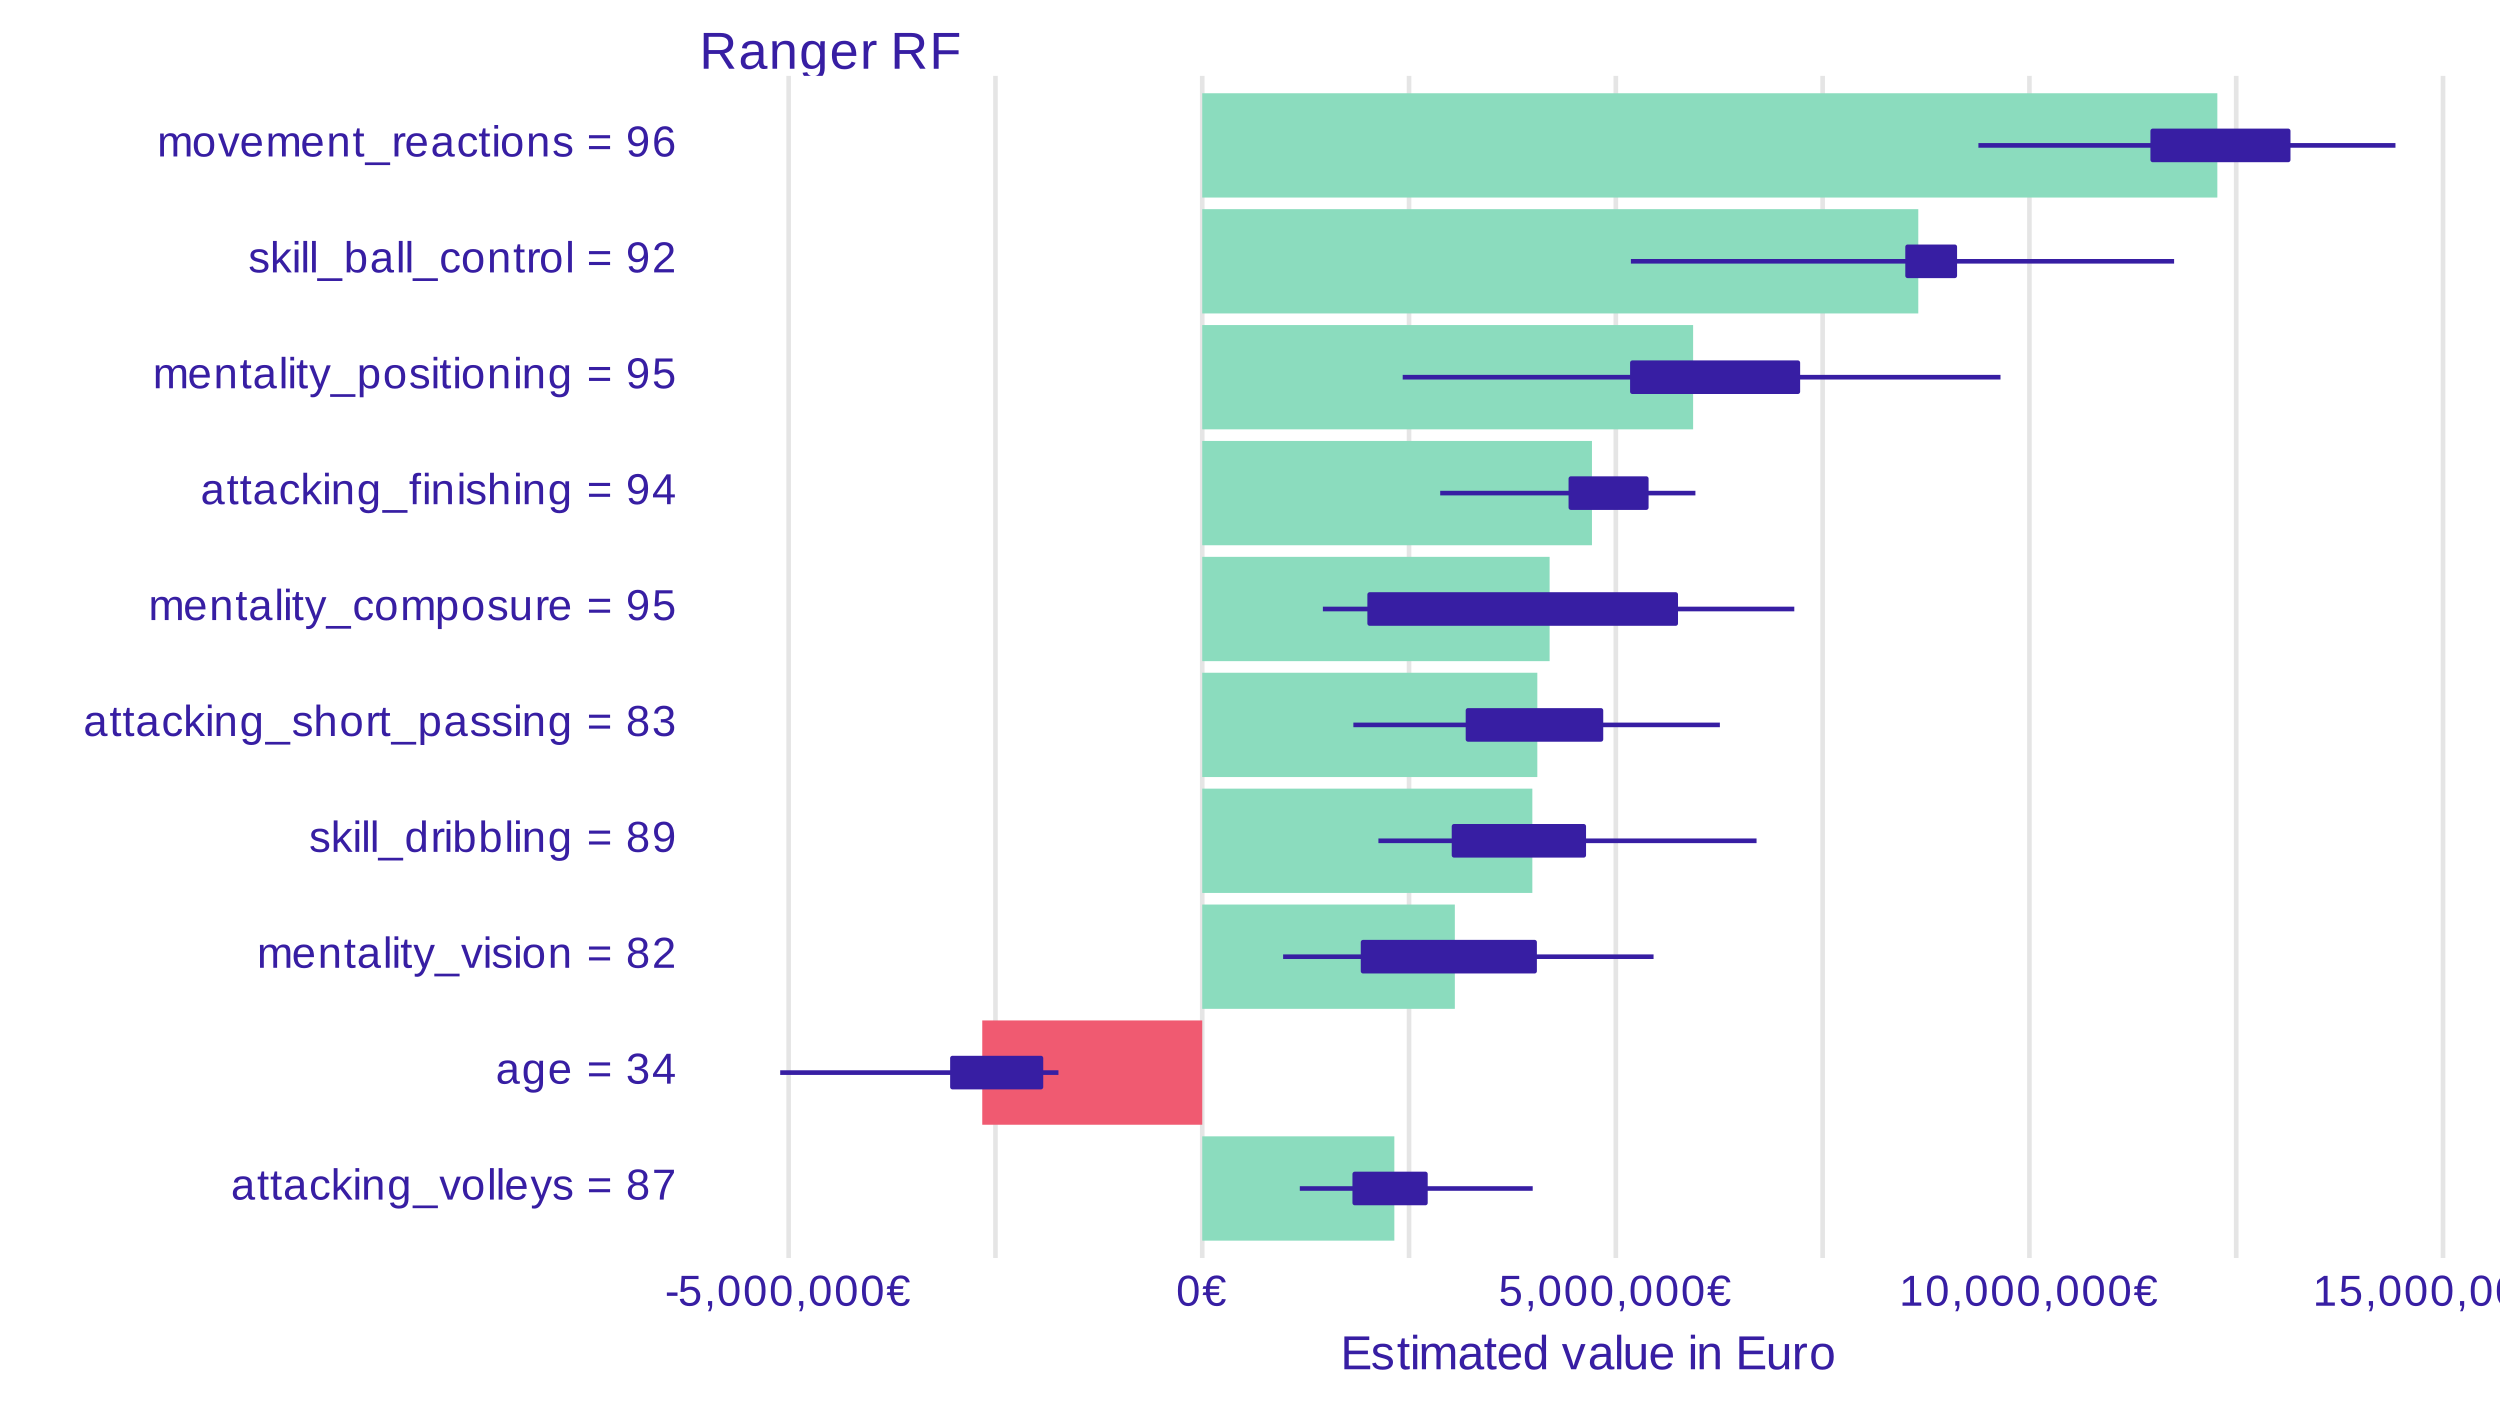 <?xml version="1.0" encoding="UTF-8"?>
<svg xmlns="http://www.w3.org/2000/svg" xmlns:xlink="http://www.w3.org/1999/xlink" width="576pt" height="324pt" viewBox="0 0 576 324" version="1.1">
<defs>
<g>
<symbol overflow="visible" id="glyph0-0">
<path style="stroke:none;" d="M 0.406 0 L 0.406 -8 L 3.594 -8 L 3.594 0 Z M 0.797 -0.406 L 3.188 -0.406 L 3.188 -7.594 L 0.797 -7.594 Z M 0.797 -0.406 "/>
</symbol>
<symbol overflow="visible" id="glyph0-1">
<path style="stroke:none;" d="M 6.828 0 L 4.672 -3.422 L 2.109 -3.422 L 2.109 0 L 0.984 0 L 0.984 -8.25 L 4.875 -8.25 C 5.344 -8.25 5.754 -8.195 6.109 -8.094 C 6.473 -7.988 6.773 -7.832 7.016 -7.625 C 7.266 -7.426 7.453 -7.18 7.578 -6.891 C 7.711 -6.598 7.781 -6.266 7.781 -5.891 C 7.781 -5.629 7.738 -5.367 7.656 -5.109 C 7.582 -4.859 7.461 -4.629 7.297 -4.422 C 7.141 -4.211 6.93 -4.031 6.672 -3.875 C 6.422 -3.727 6.117 -3.625 5.766 -3.562 L 8.109 0 Z M 6.656 -5.891 C 6.656 -6.141 6.613 -6.352 6.531 -6.531 C 6.445 -6.719 6.32 -6.867 6.156 -6.984 C 5.988 -7.109 5.785 -7.203 5.547 -7.266 C 5.316 -7.328 5.055 -7.359 4.766 -7.359 L 2.109 -7.359 L 2.109 -4.312 L 4.812 -4.312 C 5.125 -4.312 5.395 -4.348 5.625 -4.422 C 5.863 -4.504 6.055 -4.613 6.203 -4.75 C 6.359 -4.895 6.473 -5.062 6.547 -5.25 C 6.617 -5.445 6.656 -5.66 6.656 -5.891 Z M 6.656 -5.891 "/>
</symbol>
<symbol overflow="visible" id="glyph0-2">
<path style="stroke:none;" d="M 2.422 0.125 C 1.785 0.125 1.305 -0.039 0.984 -0.375 C 0.672 -0.719 0.516 -1.18 0.516 -1.766 C 0.516 -2.18 0.594 -2.523 0.75 -2.797 C 0.906 -3.066 1.109 -3.273 1.359 -3.422 C 1.617 -3.578 1.91 -3.68 2.234 -3.734 C 2.566 -3.797 2.906 -3.832 3.25 -3.844 L 4.672 -3.875 L 4.672 -4.219 C 4.672 -4.477 4.641 -4.695 4.578 -4.875 C 4.523 -5.062 4.441 -5.211 4.328 -5.328 C 4.223 -5.441 4.082 -5.523 3.906 -5.578 C 3.738 -5.629 3.539 -5.656 3.312 -5.656 C 3.102 -5.656 2.914 -5.641 2.75 -5.609 C 2.594 -5.578 2.453 -5.523 2.328 -5.453 C 2.211 -5.379 2.113 -5.273 2.031 -5.141 C 1.957 -5.016 1.91 -4.848 1.891 -4.641 L 0.797 -4.75 C 0.828 -5 0.895 -5.227 1 -5.438 C 1.113 -5.645 1.27 -5.82 1.469 -5.969 C 1.676 -6.125 1.93 -6.242 2.234 -6.328 C 2.535 -6.41 2.898 -6.453 3.328 -6.453 C 4.129 -6.453 4.727 -6.27 5.125 -5.906 C 5.531 -5.539 5.734 -5.016 5.734 -4.328 L 5.734 -1.594 C 5.734 -1.281 5.773 -1.047 5.859 -0.891 C 5.941 -0.734 6.098 -0.656 6.328 -0.656 C 6.391 -0.656 6.445 -0.656 6.5 -0.656 C 6.562 -0.664 6.617 -0.676 6.672 -0.688 L 6.672 -0.031 C 6.535 0 6.398 0.02 6.266 0.031 C 6.141 0.051 6.004 0.062 5.859 0.062 C 5.66 0.062 5.488 0.035 5.344 -0.016 C 5.207 -0.066 5.094 -0.145 5 -0.25 C 4.906 -0.363 4.832 -0.5 4.781 -0.656 C 4.738 -0.812 4.711 -1 4.703 -1.219 L 4.672 -1.219 C 4.555 -1.008 4.43 -0.82 4.297 -0.656 C 4.16 -0.5 4.004 -0.363 3.828 -0.25 C 3.648 -0.133 3.445 -0.047 3.219 0.016 C 2.988 0.086 2.723 0.125 2.422 0.125 Z M 2.672 -0.672 C 3.004 -0.672 3.297 -0.734 3.547 -0.859 C 3.797 -0.984 4.004 -1.141 4.172 -1.328 C 4.336 -1.523 4.461 -1.734 4.547 -1.953 C 4.629 -2.18 4.672 -2.398 4.672 -2.609 L 4.672 -3.125 L 3.516 -3.109 C 3.254 -3.098 3.008 -3.078 2.781 -3.047 C 2.551 -3.016 2.348 -2.945 2.172 -2.844 C 1.992 -2.75 1.852 -2.613 1.75 -2.438 C 1.645 -2.27 1.594 -2.039 1.594 -1.75 C 1.594 -1.406 1.688 -1.141 1.875 -0.953 C 2.062 -0.766 2.328 -0.672 2.672 -0.672 Z M 2.672 -0.672 "/>
</symbol>
<symbol overflow="visible" id="glyph0-3">
<path style="stroke:none;" d="M 4.828 0 L 4.828 -4.016 C 4.828 -4.328 4.805 -4.586 4.766 -4.797 C 4.723 -5.004 4.648 -5.172 4.547 -5.297 C 4.441 -5.422 4.305 -5.508 4.141 -5.562 C 3.973 -5.613 3.77 -5.641 3.531 -5.641 C 3.281 -5.641 3.051 -5.594 2.844 -5.5 C 2.645 -5.414 2.473 -5.289 2.328 -5.125 C 2.191 -4.957 2.082 -4.754 2 -4.516 C 1.926 -4.273 1.891 -3.992 1.891 -3.672 L 1.891 0 L 0.828 0 L 0.828 -4.984 C 0.828 -5.117 0.828 -5.258 0.828 -5.406 C 0.828 -5.551 0.82 -5.688 0.812 -5.812 C 0.812 -5.945 0.805 -6.062 0.797 -6.156 C 0.797 -6.25 0.797 -6.312 0.797 -6.344 L 1.797 -6.344 C 1.797 -6.32 1.797 -6.266 1.797 -6.172 C 1.805 -6.086 1.812 -5.988 1.812 -5.875 C 1.82 -5.77 1.828 -5.66 1.828 -5.547 C 1.836 -5.43 1.844 -5.332 1.844 -5.25 L 1.859 -5.25 C 1.961 -5.438 2.07 -5.602 2.188 -5.75 C 2.312 -5.906 2.453 -6.031 2.609 -6.125 C 2.773 -6.227 2.957 -6.305 3.156 -6.359 C 3.363 -6.422 3.609 -6.453 3.891 -6.453 C 4.234 -6.453 4.531 -6.41 4.781 -6.328 C 5.039 -6.242 5.254 -6.109 5.422 -5.922 C 5.586 -5.742 5.707 -5.516 5.781 -5.234 C 5.852 -4.953 5.891 -4.613 5.891 -4.219 L 5.891 0 Z M 4.828 0 "/>
</symbol>
<symbol overflow="visible" id="glyph0-4">
<path style="stroke:none;" d="M 3.219 2.484 C 2.852 2.484 2.531 2.445 2.25 2.375 C 1.969 2.301 1.723 2.195 1.516 2.062 C 1.316 1.926 1.156 1.758 1.031 1.562 C 0.906 1.375 0.816 1.16 0.766 0.922 L 1.828 0.781 C 1.898 1.07 2.055 1.297 2.297 1.453 C 2.535 1.609 2.848 1.688 3.234 1.688 C 3.473 1.688 3.691 1.648 3.891 1.578 C 4.086 1.516 4.254 1.41 4.391 1.266 C 4.523 1.117 4.629 0.926 4.703 0.688 C 4.773 0.457 4.812 0.176 4.812 -0.156 L 4.812 -1.172 C 4.727 -1.016 4.629 -0.863 4.516 -0.719 C 4.398 -0.57 4.258 -0.441 4.094 -0.328 C 3.926 -0.211 3.734 -0.117 3.516 -0.047 C 3.297 0.016 3.047 0.047 2.766 0.047 C 2.359 0.047 2.008 -0.02 1.719 -0.156 C 1.438 -0.289 1.203 -0.492 1.016 -0.766 C 0.836 -1.035 0.707 -1.367 0.625 -1.766 C 0.539 -2.172 0.5 -2.633 0.5 -3.156 C 0.5 -3.664 0.539 -4.125 0.625 -4.531 C 0.707 -4.938 0.844 -5.281 1.031 -5.562 C 1.227 -5.844 1.477 -6.055 1.781 -6.203 C 2.082 -6.359 2.453 -6.438 2.891 -6.438 C 3.336 -6.438 3.723 -6.332 4.047 -6.125 C 4.379 -5.926 4.633 -5.633 4.812 -5.25 L 4.828 -5.25 C 4.828 -5.352 4.828 -5.461 4.828 -5.578 C 4.836 -5.703 4.844 -5.816 4.844 -5.922 C 4.852 -6.035 4.863 -6.129 4.875 -6.203 C 4.883 -6.285 4.895 -6.332 4.906 -6.344 L 5.906 -6.344 C 5.895 -6.301 5.891 -6.238 5.891 -6.156 C 5.891 -6.07 5.883 -5.973 5.875 -5.859 C 5.875 -5.742 5.867 -5.613 5.859 -5.469 C 5.859 -5.32 5.859 -5.176 5.859 -5.031 L 5.859 -0.188 C 5.859 0.707 5.641 1.375 5.203 1.812 C 4.773 2.258 4.113 2.484 3.219 2.484 Z M 4.812 -3.172 C 4.812 -3.609 4.766 -3.984 4.672 -4.297 C 4.578 -4.617 4.453 -4.879 4.297 -5.078 C 4.141 -5.273 3.957 -5.422 3.75 -5.516 C 3.551 -5.609 3.348 -5.656 3.141 -5.656 C 2.867 -5.656 2.633 -5.609 2.438 -5.516 C 2.25 -5.422 2.094 -5.27 1.969 -5.062 C 1.844 -4.863 1.75 -4.609 1.688 -4.297 C 1.625 -3.984 1.594 -3.609 1.594 -3.172 C 1.594 -2.711 1.625 -2.328 1.688 -2.016 C 1.75 -1.703 1.844 -1.453 1.969 -1.266 C 2.094 -1.078 2.25 -0.941 2.438 -0.859 C 2.625 -0.773 2.852 -0.734 3.125 -0.734 C 3.332 -0.734 3.535 -0.773 3.734 -0.859 C 3.941 -0.953 4.125 -1.098 4.281 -1.297 C 4.445 -1.492 4.578 -1.742 4.672 -2.047 C 4.766 -2.359 4.812 -2.734 4.812 -3.172 Z M 4.812 -3.172 "/>
</symbol>
<symbol overflow="visible" id="glyph0-5">
<path style="stroke:none;" d="M 1.625 -2.953 C 1.625 -2.617 1.656 -2.312 1.719 -2.031 C 1.789 -1.75 1.895 -1.508 2.031 -1.312 C 2.176 -1.113 2.359 -0.957 2.578 -0.844 C 2.805 -0.727 3.078 -0.672 3.391 -0.672 C 3.848 -0.672 4.211 -0.758 4.484 -0.938 C 4.766 -1.125 4.953 -1.359 5.047 -1.641 L 5.969 -1.391 C 5.906 -1.211 5.812 -1.035 5.688 -0.859 C 5.57 -0.68 5.414 -0.52 5.219 -0.375 C 5.02 -0.227 4.77 -0.109 4.469 -0.016 C 4.164 0.078 3.805 0.125 3.391 0.125 C 2.453 0.125 1.738 -0.156 1.25 -0.719 C 0.758 -1.281 0.516 -2.113 0.516 -3.219 C 0.516 -3.812 0.586 -4.312 0.734 -4.719 C 0.879 -5.133 1.082 -5.469 1.344 -5.719 C 1.602 -5.977 1.906 -6.164 2.25 -6.281 C 2.594 -6.395 2.957 -6.453 3.344 -6.453 C 3.875 -6.453 4.316 -6.363 4.672 -6.188 C 5.035 -6.02 5.32 -5.785 5.531 -5.484 C 5.75 -5.18 5.906 -4.82 6 -4.406 C 6.094 -4 6.141 -3.562 6.141 -3.094 L 6.141 -2.953 Z M 5.047 -3.75 C 4.992 -4.426 4.828 -4.914 4.547 -5.219 C 4.266 -5.52 3.859 -5.672 3.328 -5.672 C 3.148 -5.672 2.961 -5.645 2.766 -5.594 C 2.578 -5.539 2.398 -5.441 2.234 -5.297 C 2.078 -5.148 1.941 -4.953 1.828 -4.703 C 1.711 -4.453 1.645 -4.133 1.625 -3.75 Z M 5.047 -3.75 "/>
</symbol>
<symbol overflow="visible" id="glyph0-6">
<path style="stroke:none;" d="M 0.828 0 L 0.828 -4.859 C 0.828 -4.992 0.828 -5.129 0.828 -5.266 C 0.828 -5.41 0.82 -5.547 0.812 -5.672 C 0.812 -5.797 0.805 -5.914 0.797 -6.031 C 0.797 -6.145 0.797 -6.25 0.797 -6.344 L 1.797 -6.344 C 1.797 -6.25 1.797 -6.145 1.797 -6.031 C 1.805 -5.914 1.812 -5.797 1.812 -5.672 C 1.82 -5.555 1.828 -5.441 1.828 -5.328 C 1.836 -5.211 1.844 -5.117 1.844 -5.047 L 1.859 -5.047 C 1.93 -5.285 2.008 -5.492 2.094 -5.672 C 2.188 -5.848 2.285 -5.992 2.391 -6.109 C 2.504 -6.223 2.641 -6.305 2.797 -6.359 C 2.953 -6.422 3.145 -6.453 3.375 -6.453 C 3.457 -6.453 3.535 -6.445 3.609 -6.438 C 3.691 -6.426 3.754 -6.414 3.797 -6.406 L 3.797 -5.438 C 3.723 -5.457 3.641 -5.469 3.547 -5.469 C 3.453 -5.477 3.348 -5.484 3.234 -5.484 C 2.992 -5.484 2.785 -5.426 2.609 -5.312 C 2.441 -5.207 2.305 -5.055 2.203 -4.859 C 2.098 -4.672 2.02 -4.441 1.969 -4.172 C 1.914 -3.91 1.891 -3.625 1.891 -3.312 L 1.891 0 Z M 0.828 0 "/>
</symbol>
<symbol overflow="visible" id="glyph0-7">
<path style="stroke:none;" d=""/>
</symbol>
<symbol overflow="visible" id="glyph0-8">
<path style="stroke:none;" d="M 2.109 -7.344 L 2.109 -4.266 L 6.703 -4.266 L 6.703 -3.344 L 2.109 -3.344 L 2.109 0 L 0.984 0 L 0.984 -8.25 L 6.844 -8.25 L 6.844 -7.344 Z M 2.109 -7.344 "/>
</symbol>
<symbol overflow="visible" id="glyph1-0">
<path style="stroke:none;" d="M 0.328 0 L 0.328 -6.672 L 2.984 -6.672 L 2.984 0 Z M 0.672 -0.328 L 2.656 -0.328 L 2.656 -6.328 L 0.672 -6.328 Z M 0.672 -0.328 "/>
</symbol>
<symbol overflow="visible" id="glyph1-1">
<path style="stroke:none;" d="M 0.438 -2.266 L 0.438 -3.047 L 2.891 -3.047 L 2.891 -2.266 Z M 0.438 -2.266 "/>
</symbol>
<symbol overflow="visible" id="glyph1-2">
<path style="stroke:none;" d="M 5.141 -2.234 C 5.141 -1.891 5.086 -1.57 4.984 -1.281 C 4.879 -1 4.723 -0.754 4.516 -0.547 C 4.316 -0.348 4.062 -0.191 3.75 -0.078 C 3.445 0.035 3.098 0.094 2.703 0.094 C 2.336 0.094 2.02 0.051 1.75 -0.031 C 1.488 -0.113 1.266 -0.227 1.078 -0.375 C 0.891 -0.52 0.738 -0.691 0.625 -0.891 C 0.52 -1.098 0.445 -1.312 0.406 -1.531 L 1.297 -1.641 C 1.328 -1.516 1.375 -1.391 1.438 -1.266 C 1.5 -1.141 1.586 -1.031 1.703 -0.938 C 1.816 -0.844 1.957 -0.766 2.125 -0.703 C 2.289 -0.648 2.488 -0.625 2.719 -0.625 C 2.945 -0.625 3.156 -0.656 3.344 -0.719 C 3.531 -0.789 3.688 -0.895 3.812 -1.031 C 3.945 -1.164 4.051 -1.332 4.125 -1.531 C 4.195 -1.738 4.234 -1.969 4.234 -2.219 C 4.234 -2.438 4.195 -2.633 4.125 -2.812 C 4.062 -2.988 3.961 -3.141 3.828 -3.266 C 3.703 -3.391 3.547 -3.488 3.359 -3.562 C 3.18 -3.633 2.973 -3.672 2.734 -3.672 C 2.586 -3.672 2.453 -3.656 2.328 -3.625 C 2.211 -3.602 2.098 -3.566 1.984 -3.516 C 1.879 -3.473 1.785 -3.422 1.703 -3.359 C 1.617 -3.305 1.535 -3.242 1.453 -3.172 L 0.594 -3.172 L 0.828 -6.875 L 4.734 -6.875 L 4.734 -6.141 L 1.625 -6.141 L 1.5 -3.953 C 1.656 -4.066 1.848 -4.164 2.078 -4.25 C 2.316 -4.344 2.598 -4.391 2.922 -4.391 C 3.266 -4.391 3.57 -4.336 3.844 -4.234 C 4.113 -4.129 4.344 -3.977 4.531 -3.781 C 4.727 -3.594 4.879 -3.367 4.984 -3.109 C 5.086 -2.848 5.141 -2.555 5.141 -2.234 Z M 5.141 -2.234 "/>
</symbol>
<symbol overflow="visible" id="glyph1-3">
<path style="stroke:none;" d="M 1.875 -1.062 L 1.875 -0.25 C 1.875 -0.07 1.867 0.082 1.859 0.219 C 1.848 0.363 1.82 0.492 1.781 0.609 C 1.75 0.734 1.707 0.848 1.656 0.953 C 1.613 1.066 1.562 1.176 1.5 1.281 L 0.906 1.281 C 1.051 1.07 1.16 0.859 1.234 0.641 C 1.316 0.422 1.359 0.207 1.359 0 L 0.922 0 L 0.922 -1.062 Z M 1.875 -1.062 "/>
</symbol>
<symbol overflow="visible" id="glyph1-4">
<path style="stroke:none;" d="M 5.172 -3.438 C 5.172 -2.781 5.109 -2.223 4.984 -1.766 C 4.859 -1.316 4.688 -0.953 4.469 -0.672 C 4.25 -0.398 3.992 -0.203 3.703 -0.078 C 3.41 0.035 3.098 0.094 2.766 0.094 C 2.43 0.094 2.117 0.035 1.828 -0.078 C 1.535 -0.203 1.281 -0.398 1.062 -0.672 C 0.852 -0.953 0.688 -1.316 0.562 -1.766 C 0.445 -2.223 0.391 -2.781 0.391 -3.438 C 0.391 -4.133 0.445 -4.707 0.562 -5.156 C 0.688 -5.613 0.859 -5.977 1.078 -6.25 C 1.297 -6.52 1.551 -6.707 1.844 -6.812 C 2.133 -6.926 2.453 -6.984 2.797 -6.984 C 3.129 -6.984 3.438 -6.926 3.719 -6.812 C 4.008 -6.707 4.258 -6.52 4.469 -6.25 C 4.688 -5.977 4.859 -5.613 4.984 -5.156 C 5.109 -4.707 5.172 -4.133 5.172 -3.438 Z M 4.281 -3.438 C 4.281 -3.988 4.242 -4.445 4.172 -4.812 C 4.109 -5.176 4.016 -5.461 3.891 -5.672 C 3.766 -5.891 3.609 -6.039 3.422 -6.125 C 3.242 -6.219 3.035 -6.266 2.797 -6.266 C 2.547 -6.266 2.328 -6.219 2.141 -6.125 C 1.953 -6.039 1.789 -5.891 1.656 -5.672 C 1.531 -5.453 1.438 -5.16 1.375 -4.797 C 1.312 -4.441 1.281 -3.988 1.281 -3.438 C 1.281 -2.914 1.312 -2.473 1.375 -2.109 C 1.445 -1.742 1.547 -1.453 1.672 -1.234 C 1.797 -1.016 1.953 -0.859 2.141 -0.766 C 2.328 -0.672 2.539 -0.625 2.781 -0.625 C 3.008 -0.625 3.219 -0.672 3.406 -0.766 C 3.594 -0.859 3.75 -1.016 3.875 -1.234 C 4 -1.453 4.098 -1.742 4.172 -2.109 C 4.242 -2.473 4.281 -2.914 4.281 -3.438 Z M 4.281 -3.438 "/>
</symbol>
<symbol overflow="visible" id="glyph1-5">
<path style="stroke:none;" d="M 3.375 -0.609 C 3.695 -0.609 3.957 -0.691 4.156 -0.859 C 4.352 -1.023 4.473 -1.254 4.516 -1.547 L 5.422 -1.484 C 5.379 -1.254 5.305 -1.047 5.203 -0.859 C 5.098 -0.672 4.961 -0.504 4.797 -0.359 C 4.629 -0.211 4.426 -0.098 4.188 -0.016 C 3.945 0.055 3.672 0.094 3.359 0.094 C 2.961 0.094 2.617 0.031 2.328 -0.094 C 2.047 -0.219 1.805 -0.391 1.609 -0.609 C 1.41 -0.836 1.254 -1.109 1.141 -1.422 C 1.035 -1.734 0.957 -2.078 0.906 -2.453 L 0.078 -2.453 L 0.281 -3.078 L 0.859 -3.078 C 0.859 -3.109 0.852 -3.16 0.844 -3.234 C 0.844 -3.305 0.844 -3.383 0.844 -3.469 C 0.844 -3.551 0.844 -3.633 0.844 -3.719 C 0.852 -3.812 0.859 -3.863 0.859 -3.875 L 0.078 -3.875 L 0.281 -4.5 L 0.906 -4.5 C 0.957 -4.895 1.039 -5.242 1.156 -5.547 C 1.27 -5.859 1.426 -6.117 1.625 -6.328 C 1.832 -6.547 2.078 -6.707 2.359 -6.812 C 2.641 -6.926 2.969 -6.984 3.344 -6.984 C 3.656 -6.984 3.93 -6.941 4.172 -6.859 C 4.41 -6.773 4.613 -6.66 4.781 -6.516 C 4.945 -6.379 5.082 -6.211 5.188 -6.016 C 5.289 -5.828 5.363 -5.625 5.406 -5.406 L 4.5 -5.344 C 4.457 -5.633 4.336 -5.859 4.141 -6.016 C 3.941 -6.18 3.672 -6.266 3.328 -6.266 C 3.109 -6.266 2.91 -6.234 2.734 -6.172 C 2.555 -6.109 2.406 -6.004 2.281 -5.859 C 2.156 -5.723 2.051 -5.539 1.969 -5.312 C 1.883 -5.094 1.828 -4.82 1.797 -4.5 L 3.969 -4.5 L 3.781 -3.875 L 1.766 -3.875 C 1.754 -3.82 1.75 -3.758 1.75 -3.688 C 1.75 -3.613 1.75 -3.539 1.75 -3.469 C 1.75 -3.395 1.75 -3.328 1.75 -3.266 C 1.75 -3.203 1.754 -3.141 1.766 -3.078 L 3.969 -3.078 L 3.781 -2.453 L 1.797 -2.453 C 1.828 -2.191 1.875 -1.945 1.938 -1.719 C 2.008 -1.488 2.109 -1.289 2.234 -1.125 C 2.359 -0.969 2.516 -0.844 2.703 -0.75 C 2.891 -0.656 3.113 -0.609 3.375 -0.609 Z M 3.375 -0.609 "/>
</symbol>
<symbol overflow="visible" id="glyph1-6">
<path style="stroke:none;" d="M 0.766 0 L 0.766 -0.75 L 2.516 -0.75 L 2.516 -6.047 L 0.969 -4.938 L 0.969 -5.766 L 2.594 -6.875 L 3.406 -6.875 L 3.406 -0.75 L 5.078 -0.75 L 5.078 0 Z M 0.766 0 "/>
</symbol>
<symbol overflow="visible" id="glyph1-7">
<path style="stroke:none;" d="M 2.016 0.094 C 1.484 0.094 1.082 -0.047 0.812 -0.328 C 0.551 -0.609 0.422 -0.988 0.422 -1.469 C 0.422 -1.82 0.488 -2.109 0.625 -2.328 C 0.758 -2.555 0.93 -2.734 1.141 -2.859 C 1.348 -2.984 1.586 -3.066 1.859 -3.109 C 2.141 -3.16 2.422 -3.191 2.703 -3.203 L 3.891 -3.219 L 3.891 -3.516 C 3.891 -3.734 3.863 -3.914 3.812 -4.062 C 3.77 -4.219 3.703 -4.344 3.609 -4.438 C 3.516 -4.531 3.395 -4.598 3.25 -4.641 C 3.113 -4.691 2.953 -4.719 2.766 -4.719 C 2.586 -4.719 2.43 -4.703 2.297 -4.672 C 2.16 -4.648 2.039 -4.609 1.938 -4.547 C 1.844 -4.484 1.766 -4.395 1.703 -4.281 C 1.641 -4.176 1.598 -4.039 1.578 -3.875 L 0.656 -3.953 C 0.688 -4.16 0.75 -4.352 0.844 -4.531 C 0.938 -4.707 1.066 -4.859 1.234 -4.984 C 1.398 -5.109 1.609 -5.203 1.859 -5.266 C 2.109 -5.336 2.414 -5.375 2.781 -5.375 C 3.445 -5.375 3.945 -5.223 4.281 -4.922 C 4.613 -4.617 4.781 -4.18 4.781 -3.609 L 4.781 -1.328 C 4.781 -1.066 4.812 -0.867 4.875 -0.734 C 4.945 -0.609 5.082 -0.547 5.281 -0.547 C 5.32 -0.547 5.367 -0.547 5.422 -0.547 C 5.473 -0.555 5.52 -0.566 5.562 -0.578 L 5.562 -0.031 C 5.445 0 5.332 0.02 5.219 0.031 C 5.113 0.039 5.004 0.047 4.891 0.047 C 4.723 0.047 4.578 0.023 4.453 -0.016 C 4.336 -0.055 4.238 -0.125 4.156 -0.219 C 4.082 -0.312 4.023 -0.422 3.984 -0.547 C 3.953 -0.68 3.93 -0.836 3.922 -1.016 L 3.891 -1.016 C 3.797 -0.836 3.691 -0.68 3.578 -0.547 C 3.461 -0.41 3.332 -0.297 3.188 -0.203 C 3.039 -0.109 2.867 -0.035 2.672 0.016 C 2.484 0.066 2.266 0.094 2.016 0.094 Z M 2.219 -0.562 C 2.5 -0.562 2.742 -0.613 2.953 -0.719 C 3.16 -0.82 3.332 -0.953 3.469 -1.109 C 3.613 -1.266 3.719 -1.438 3.781 -1.625 C 3.852 -1.82 3.891 -2.004 3.891 -2.172 L 3.891 -2.609 L 2.938 -2.594 C 2.719 -2.582 2.508 -2.562 2.312 -2.531 C 2.125 -2.508 1.957 -2.457 1.812 -2.375 C 1.664 -2.289 1.547 -2.176 1.453 -2.031 C 1.367 -1.883 1.328 -1.691 1.328 -1.453 C 1.328 -1.172 1.406 -0.953 1.562 -0.797 C 1.719 -0.641 1.938 -0.562 2.219 -0.562 Z M 2.219 -0.562 "/>
</symbol>
<symbol overflow="visible" id="glyph1-8">
<path style="stroke:none;" d="M 2.703 -0.047 C 2.566 -0.004 2.43 0.023 2.297 0.047 C 2.16 0.066 2 0.078 1.812 0.078 C 1.113 0.078 0.766 -0.32 0.766 -1.125 L 0.766 -4.641 L 0.156 -4.641 L 0.156 -5.281 L 0.797 -5.281 L 1.062 -6.469 L 1.641 -6.469 L 1.641 -5.281 L 2.625 -5.281 L 2.625 -4.641 L 1.641 -4.641 L 1.641 -1.312 C 1.641 -1.051 1.68 -0.867 1.766 -0.766 C 1.848 -0.672 1.992 -0.625 2.203 -0.625 C 2.285 -0.625 2.363 -0.629 2.438 -0.641 C 2.52 -0.648 2.609 -0.664 2.703 -0.688 Z M 2.703 -0.047 "/>
</symbol>
<symbol overflow="visible" id="glyph1-9">
<path style="stroke:none;" d="M 1.344 -2.672 C 1.344 -2.367 1.363 -2.086 1.406 -1.828 C 1.445 -1.578 1.52 -1.359 1.625 -1.172 C 1.727 -0.992 1.863 -0.852 2.031 -0.75 C 2.207 -0.645 2.422 -0.594 2.672 -0.594 C 2.984 -0.594 3.242 -0.676 3.453 -0.844 C 3.672 -1.02 3.801 -1.281 3.844 -1.625 L 4.734 -1.578 C 4.703 -1.359 4.641 -1.145 4.547 -0.938 C 4.453 -0.738 4.316 -0.562 4.141 -0.406 C 3.973 -0.258 3.77 -0.141 3.531 -0.047 C 3.289 0.047 3.016 0.094 2.703 0.094 C 2.285 0.094 1.93 0.023 1.641 -0.109 C 1.359 -0.254 1.125 -0.445 0.938 -0.688 C 0.758 -0.938 0.629 -1.227 0.547 -1.562 C 0.461 -1.895 0.422 -2.254 0.422 -2.641 C 0.422 -2.992 0.445 -3.305 0.5 -3.578 C 0.562 -3.859 0.645 -4.098 0.75 -4.297 C 0.863 -4.504 0.988 -4.676 1.125 -4.812 C 1.27 -4.945 1.426 -5.055 1.594 -5.141 C 1.758 -5.223 1.938 -5.281 2.125 -5.312 C 2.312 -5.352 2.5 -5.375 2.688 -5.375 C 2.988 -5.375 3.254 -5.332 3.484 -5.25 C 3.711 -5.176 3.91 -5.066 4.078 -4.922 C 4.242 -4.785 4.379 -4.617 4.484 -4.422 C 4.586 -4.234 4.66 -4.023 4.703 -3.797 L 3.797 -3.734 C 3.754 -4.023 3.641 -4.254 3.453 -4.422 C 3.266 -4.598 3.004 -4.688 2.672 -4.688 C 2.422 -4.688 2.207 -4.645 2.031 -4.562 C 1.863 -4.477 1.727 -4.352 1.625 -4.188 C 1.52 -4.02 1.445 -3.805 1.406 -3.547 C 1.363 -3.297 1.344 -3.004 1.344 -2.672 Z M 1.344 -2.672 "/>
</symbol>
<symbol overflow="visible" id="glyph1-10">
<path style="stroke:none;" d="M 3.984 0 L 2.203 -2.406 L 1.547 -1.875 L 1.547 0 L 0.672 0 L 0.672 -7.25 L 1.547 -7.25 L 1.547 -2.719 L 3.875 -5.281 L 4.906 -5.281 L 2.766 -3.016 L 5.016 0 Z M 3.984 0 "/>
</symbol>
<symbol overflow="visible" id="glyph1-11">
<path style="stroke:none;" d="M 0.672 -6.406 L 0.672 -7.25 L 1.547 -7.25 L 1.547 -6.406 Z M 0.672 0 L 0.672 -5.281 L 1.547 -5.281 L 1.547 0 Z M 0.672 0 "/>
</symbol>
<symbol overflow="visible" id="glyph1-12">
<path style="stroke:none;" d="M 4.031 0 L 4.031 -3.344 C 4.031 -3.602 4.008 -3.816 3.969 -3.984 C 3.938 -4.16 3.875 -4.301 3.781 -4.406 C 3.695 -4.52 3.586 -4.598 3.453 -4.641 C 3.316 -4.68 3.145 -4.703 2.938 -4.703 C 2.727 -4.703 2.539 -4.664 2.375 -4.594 C 2.207 -4.52 2.062 -4.41 1.938 -4.266 C 1.82 -4.129 1.734 -3.957 1.672 -3.75 C 1.609 -3.551 1.578 -3.32 1.578 -3.062 L 1.578 0 L 0.688 0 L 0.688 -4.156 C 0.688 -4.27 0.688 -4.383 0.688 -4.5 C 0.688 -4.625 0.68 -4.738 0.672 -4.844 C 0.672 -4.957 0.672 -5.051 0.672 -5.125 C 0.672 -5.207 0.672 -5.258 0.672 -5.281 L 1.5 -5.281 C 1.5 -5.27 1.5 -5.227 1.5 -5.156 C 1.508 -5.082 1.516 -5 1.516 -4.906 C 1.523 -4.812 1.531 -4.719 1.531 -4.625 C 1.531 -4.531 1.531 -4.445 1.531 -4.375 L 1.547 -4.375 C 1.629 -4.531 1.723 -4.672 1.828 -4.797 C 1.93 -4.922 2.047 -5.023 2.172 -5.109 C 2.305 -5.191 2.457 -5.254 2.625 -5.297 C 2.801 -5.348 3.004 -5.375 3.234 -5.375 C 3.523 -5.375 3.773 -5.336 3.984 -5.266 C 4.203 -5.203 4.379 -5.094 4.516 -4.938 C 4.648 -4.789 4.75 -4.598 4.812 -4.359 C 4.875 -4.129 4.906 -3.848 4.906 -3.516 L 4.906 0 Z M 4.031 0 "/>
</symbol>
<symbol overflow="visible" id="glyph1-13">
<path style="stroke:none;" d="M 2.672 2.078 C 2.367 2.078 2.098 2.047 1.859 1.984 C 1.629 1.922 1.43 1.832 1.266 1.719 C 1.098 1.602 0.961 1.461 0.859 1.297 C 0.754 1.141 0.68 0.961 0.641 0.766 L 1.531 0.641 C 1.582 0.891 1.707 1.078 1.906 1.203 C 2.113 1.336 2.379 1.406 2.703 1.406 C 2.898 1.406 3.078 1.375 3.234 1.312 C 3.398 1.258 3.539 1.172 3.656 1.047 C 3.77 0.93 3.859 0.773 3.922 0.578 C 3.984 0.379 4.016 0.145 4.016 -0.125 L 4.016 -0.984 L 4 -0.984 C 3.938 -0.848 3.859 -0.719 3.766 -0.594 C 3.672 -0.477 3.551 -0.367 3.406 -0.266 C 3.27 -0.172 3.109 -0.094 2.922 -0.031 C 2.742 0.02 2.539 0.047 2.312 0.047 C 1.969 0.047 1.676 -0.008 1.438 -0.125 C 1.195 -0.238 1 -0.406 0.844 -0.625 C 0.695 -0.852 0.586 -1.133 0.516 -1.469 C 0.453 -1.801 0.422 -2.188 0.422 -2.625 C 0.422 -3.051 0.453 -3.43 0.516 -3.766 C 0.586 -4.109 0.703 -4.395 0.859 -4.625 C 1.023 -4.863 1.234 -5.047 1.484 -5.172 C 1.734 -5.297 2.039 -5.359 2.406 -5.359 C 2.781 -5.359 3.102 -5.273 3.375 -5.109 C 3.656 -4.941 3.867 -4.695 4.016 -4.375 L 4.031 -4.375 C 4.031 -4.457 4.031 -4.551 4.031 -4.656 C 4.031 -4.758 4.031 -4.852 4.031 -4.938 C 4.039 -5.031 4.051 -5.109 4.062 -5.172 C 4.07 -5.234 4.078 -5.27 4.078 -5.281 L 4.922 -5.281 C 4.91 -5.25 4.906 -5.195 4.906 -5.125 C 4.906 -5.062 4.898 -4.977 4.891 -4.875 C 4.891 -4.781 4.891 -4.672 4.891 -4.547 C 4.891 -4.43 4.891 -4.312 4.891 -4.188 L 4.891 -0.156 C 4.891 0.582 4.707 1.141 4.344 1.516 C 3.977 1.891 3.422 2.078 2.672 2.078 Z M 4.016 -2.641 C 4.016 -3.004 3.973 -3.316 3.891 -3.578 C 3.816 -3.848 3.711 -4.066 3.578 -4.234 C 3.453 -4.398 3.301 -4.52 3.125 -4.594 C 2.957 -4.676 2.789 -4.719 2.625 -4.719 C 2.395 -4.719 2.195 -4.676 2.031 -4.594 C 1.875 -4.52 1.742 -4.395 1.641 -4.219 C 1.535 -4.051 1.457 -3.836 1.406 -3.578 C 1.352 -3.316 1.328 -3.004 1.328 -2.641 C 1.328 -2.266 1.352 -1.945 1.406 -1.688 C 1.457 -1.426 1.535 -1.211 1.641 -1.047 C 1.742 -0.891 1.875 -0.773 2.031 -0.703 C 2.188 -0.641 2.379 -0.609 2.609 -0.609 C 2.773 -0.609 2.941 -0.645 3.109 -0.719 C 3.285 -0.789 3.438 -0.91 3.562 -1.078 C 3.695 -1.242 3.805 -1.453 3.891 -1.703 C 3.973 -1.961 4.016 -2.273 4.016 -2.641 Z M 4.016 -2.641 "/>
</symbol>
<symbol overflow="visible" id="glyph1-14">
<path style="stroke:none;" d="M -0.156 1.984 L -0.156 1.359 L 5.672 1.359 L 5.672 1.984 Z M -0.156 1.984 "/>
</symbol>
<symbol overflow="visible" id="glyph1-15">
<path style="stroke:none;" d="M 3 0 L 1.953 0 L 0.031 -5.281 L 0.969 -5.281 L 2.141 -1.844 C 2.16 -1.77 2.188 -1.68 2.219 -1.578 C 2.25 -1.484 2.281 -1.379 2.312 -1.266 C 2.344 -1.148 2.367 -1.039 2.391 -0.938 C 2.422 -0.844 2.445 -0.758 2.469 -0.688 C 2.488 -0.758 2.516 -0.844 2.547 -0.938 C 2.578 -1.039 2.609 -1.145 2.641 -1.25 C 2.672 -1.363 2.703 -1.473 2.734 -1.578 C 2.773 -1.68 2.805 -1.77 2.828 -1.844 L 4.031 -5.281 L 4.969 -5.281 Z M 3 0 "/>
</symbol>
<symbol overflow="visible" id="glyph1-16">
<path style="stroke:none;" d="M 5.141 -2.641 C 5.141 -1.723 4.938 -1.035 4.531 -0.578 C 4.125 -0.129 3.535 0.094 2.766 0.094 C 2.391 0.094 2.055 0.039 1.766 -0.062 C 1.484 -0.176 1.238 -0.348 1.031 -0.578 C 0.832 -0.805 0.68 -1.094 0.578 -1.438 C 0.473 -1.781 0.422 -2.18 0.422 -2.641 C 0.422 -4.461 1.207 -5.375 2.781 -5.375 C 3.195 -5.375 3.551 -5.316 3.844 -5.203 C 4.145 -5.098 4.391 -4.93 4.578 -4.703 C 4.773 -4.473 4.914 -4.188 5 -3.844 C 5.094 -3.5 5.141 -3.098 5.141 -2.641 Z M 4.219 -2.641 C 4.219 -3.055 4.188 -3.395 4.125 -3.656 C 4.062 -3.926 3.969 -4.141 3.844 -4.297 C 3.719 -4.461 3.566 -4.578 3.391 -4.641 C 3.223 -4.703 3.023 -4.734 2.797 -4.734 C 2.578 -4.734 2.375 -4.695 2.188 -4.625 C 2.008 -4.562 1.859 -4.445 1.734 -4.281 C 1.609 -4.125 1.508 -3.91 1.438 -3.641 C 1.375 -3.379 1.344 -3.047 1.344 -2.641 C 1.344 -2.234 1.379 -1.895 1.453 -1.625 C 1.523 -1.352 1.625 -1.141 1.75 -0.984 C 1.875 -0.828 2.02 -0.711 2.188 -0.641 C 2.363 -0.578 2.551 -0.547 2.75 -0.547 C 2.977 -0.547 3.18 -0.578 3.359 -0.641 C 3.547 -0.711 3.703 -0.828 3.828 -0.984 C 3.953 -1.141 4.047 -1.352 4.109 -1.625 C 4.18 -1.895 4.219 -2.234 4.219 -2.641 Z M 4.219 -2.641 "/>
</symbol>
<symbol overflow="visible" id="glyph1-17">
<path style="stroke:none;" d="M 0.672 0 L 0.672 -7.25 L 1.547 -7.25 L 1.547 0 Z M 0.672 0 "/>
</symbol>
<symbol overflow="visible" id="glyph1-18">
<path style="stroke:none;" d="M 1.344 -2.453 C 1.344 -2.18 1.367 -1.926 1.422 -1.688 C 1.484 -1.457 1.57 -1.258 1.688 -1.094 C 1.812 -0.926 1.969 -0.797 2.156 -0.703 C 2.344 -0.609 2.566 -0.562 2.828 -0.562 C 3.203 -0.562 3.504 -0.633 3.734 -0.781 C 3.961 -0.938 4.117 -1.133 4.203 -1.375 L 4.969 -1.156 C 4.914 -1.008 4.836 -0.859 4.734 -0.703 C 4.641 -0.555 4.508 -0.422 4.344 -0.297 C 4.176 -0.18 3.969 -0.086 3.719 -0.016 C 3.469 0.055 3.172 0.094 2.828 0.094 C 2.047 0.094 1.445 -0.133 1.031 -0.594 C 0.625 -1.062 0.422 -1.754 0.422 -2.672 C 0.422 -3.172 0.484 -3.594 0.609 -3.938 C 0.734 -4.281 0.898 -4.555 1.109 -4.766 C 1.328 -4.984 1.578 -5.141 1.859 -5.234 C 2.148 -5.328 2.457 -5.375 2.781 -5.375 C 3.227 -5.375 3.598 -5.301 3.891 -5.156 C 4.191 -5.02 4.43 -4.82 4.609 -4.562 C 4.797 -4.312 4.926 -4.016 5 -3.672 C 5.082 -3.336 5.125 -2.973 5.125 -2.578 L 5.125 -2.453 Z M 4.203 -3.125 C 4.16 -3.688 4.02 -4.094 3.781 -4.344 C 3.551 -4.602 3.219 -4.734 2.781 -4.734 C 2.625 -4.734 2.469 -4.707 2.312 -4.656 C 2.156 -4.613 2.004 -4.531 1.859 -4.406 C 1.723 -4.289 1.609 -4.129 1.516 -3.922 C 1.422 -3.711 1.367 -3.445 1.359 -3.125 Z M 4.203 -3.125 "/>
</symbol>
<symbol overflow="visible" id="glyph1-19">
<path style="stroke:none;" d="M 2.953 0 C 2.828 0.32 2.695 0.609 2.562 0.859 C 2.438 1.117 2.297 1.336 2.141 1.516 C 1.984 1.691 1.805 1.828 1.609 1.922 C 1.41 2.023 1.188 2.078 0.938 2.078 C 0.82 2.078 0.719 2.07 0.625 2.062 C 0.531 2.062 0.43 2.047 0.328 2.016 L 0.328 1.359 C 0.391 1.367 0.457 1.375 0.531 1.375 C 0.613 1.383 0.68 1.391 0.734 1.391 C 0.992 1.391 1.234 1.289 1.453 1.094 C 1.672 0.906 1.863 0.602 2.031 0.188 L 2.125 -0.031 L 0.031 -5.281 L 0.969 -5.281 L 2.078 -2.359 C 2.109 -2.273 2.148 -2.16 2.203 -2.016 C 2.254 -1.867 2.301 -1.723 2.344 -1.578 C 2.395 -1.43 2.441 -1.297 2.484 -1.172 C 2.523 -1.055 2.547 -0.984 2.547 -0.953 C 2.555 -0.992 2.582 -1.066 2.625 -1.172 C 2.664 -1.273 2.707 -1.391 2.75 -1.516 C 2.801 -1.648 2.848 -1.785 2.891 -1.922 C 2.941 -2.055 2.984 -2.172 3.016 -2.266 L 4.047 -5.281 L 4.984 -5.281 Z M 2.953 0 "/>
</symbol>
<symbol overflow="visible" id="glyph1-20">
<path style="stroke:none;" d="M 4.641 -1.453 C 4.641 -1.211 4.586 -0.992 4.484 -0.797 C 4.391 -0.609 4.25 -0.445 4.062 -0.312 C 3.883 -0.176 3.664 -0.07 3.406 0 C 3.145 0.062 2.844 0.094 2.5 0.094 C 2.188 0.094 1.906 0.066 1.656 0.016 C 1.414 -0.023 1.203 -0.098 1.016 -0.203 C 0.836 -0.305 0.68 -0.441 0.547 -0.609 C 0.422 -0.785 0.332 -0.992 0.281 -1.234 L 1.062 -1.391 C 1.133 -1.109 1.285 -0.898 1.516 -0.766 C 1.754 -0.641 2.082 -0.578 2.5 -0.578 C 2.688 -0.578 2.859 -0.586 3.016 -0.609 C 3.172 -0.641 3.305 -0.688 3.422 -0.75 C 3.535 -0.812 3.625 -0.895 3.688 -1 C 3.75 -1.102 3.781 -1.234 3.781 -1.391 C 3.781 -1.547 3.742 -1.676 3.672 -1.781 C 3.598 -1.883 3.492 -1.969 3.359 -2.031 C 3.223 -2.102 3.062 -2.164 2.875 -2.219 C 2.688 -2.27 2.477 -2.328 2.25 -2.391 C 2.031 -2.441 1.816 -2.5 1.609 -2.562 C 1.398 -2.633 1.211 -2.727 1.047 -2.844 C 0.879 -2.957 0.742 -3.098 0.641 -3.266 C 0.535 -3.43 0.484 -3.641 0.484 -3.891 C 0.484 -4.367 0.656 -4.734 1 -4.984 C 1.344 -5.234 1.844 -5.359 2.5 -5.359 C 3.082 -5.359 3.547 -5.254 3.891 -5.047 C 4.234 -4.848 4.453 -4.523 4.547 -4.078 L 3.75 -3.969 C 3.727 -4.113 3.676 -4.227 3.594 -4.312 C 3.52 -4.406 3.426 -4.477 3.312 -4.531 C 3.195 -4.594 3.07 -4.633 2.938 -4.656 C 2.801 -4.688 2.656 -4.703 2.5 -4.703 C 2.102 -4.703 1.812 -4.641 1.625 -4.516 C 1.438 -4.398 1.344 -4.219 1.344 -3.969 C 1.344 -3.832 1.375 -3.719 1.438 -3.625 C 1.508 -3.531 1.609 -3.453 1.734 -3.391 C 1.859 -3.328 2.008 -3.27 2.188 -3.219 C 2.363 -3.176 2.562 -3.129 2.781 -3.078 C 2.914 -3.035 3.055 -2.992 3.203 -2.953 C 3.348 -2.91 3.488 -2.859 3.625 -2.797 C 3.77 -2.742 3.898 -2.68 4.016 -2.609 C 4.141 -2.535 4.25 -2.441 4.344 -2.328 C 4.438 -2.223 4.508 -2.098 4.562 -1.953 C 4.613 -1.816 4.641 -1.648 4.641 -1.453 Z M 4.641 -1.453 "/>
</symbol>
<symbol overflow="visible" id="glyph1-21">
<path style="stroke:none;" d=""/>
</symbol>
<symbol overflow="visible" id="glyph1-22">
<path style="stroke:none;" d="M 0.484 -4.188 L 0.484 -4.906 L 5.344 -4.906 L 5.344 -4.188 Z M 0.484 -1.688 L 0.484 -2.406 L 5.344 -2.406 L 5.344 -1.688 Z M 0.484 -1.688 "/>
</symbol>
<symbol overflow="visible" id="glyph1-23">
<path style="stroke:none;" d="M 5.125 -1.922 C 5.125 -1.629 5.078 -1.359 4.984 -1.109 C 4.891 -0.867 4.75 -0.656 4.562 -0.469 C 4.375 -0.289 4.129 -0.148 3.828 -0.047 C 3.535 0.047 3.188 0.094 2.781 0.094 C 2.375 0.094 2.023 0.047 1.734 -0.047 C 1.441 -0.148 1.195 -0.289 1 -0.469 C 0.812 -0.645 0.672 -0.852 0.578 -1.094 C 0.484 -1.344 0.438 -1.613 0.438 -1.906 C 0.438 -2.156 0.473 -2.379 0.547 -2.578 C 0.629 -2.773 0.734 -2.941 0.859 -3.078 C 0.984 -3.223 1.129 -3.336 1.297 -3.422 C 1.461 -3.516 1.633 -3.57 1.812 -3.594 L 1.812 -3.625 C 1.613 -3.664 1.438 -3.734 1.281 -3.828 C 1.133 -3.93 1.008 -4.055 0.906 -4.203 C 0.801 -4.348 0.723 -4.504 0.672 -4.672 C 0.617 -4.848 0.594 -5.031 0.594 -5.219 C 0.594 -5.457 0.641 -5.68 0.734 -5.891 C 0.828 -6.109 0.961 -6.297 1.141 -6.453 C 1.328 -6.617 1.555 -6.75 1.828 -6.844 C 2.098 -6.938 2.41 -6.984 2.766 -6.984 C 3.141 -6.984 3.461 -6.938 3.734 -6.844 C 4.016 -6.75 4.242 -6.617 4.422 -6.453 C 4.598 -6.297 4.727 -6.109 4.812 -5.891 C 4.906 -5.68 4.953 -5.453 4.953 -5.203 C 4.953 -5.016 4.926 -4.832 4.875 -4.656 C 4.82 -4.488 4.742 -4.332 4.641 -4.188 C 4.535 -4.051 4.406 -3.93 4.25 -3.828 C 4.102 -3.734 3.93 -3.664 3.734 -3.625 L 3.734 -3.609 C 3.93 -3.578 4.113 -3.516 4.281 -3.422 C 4.457 -3.336 4.602 -3.223 4.719 -3.078 C 4.844 -2.941 4.941 -2.773 5.016 -2.578 C 5.086 -2.391 5.125 -2.172 5.125 -1.922 Z M 4.047 -5.156 C 4.047 -5.332 4.02 -5.488 3.969 -5.625 C 3.926 -5.77 3.852 -5.895 3.75 -6 C 3.656 -6.102 3.523 -6.18 3.359 -6.234 C 3.203 -6.297 3.004 -6.328 2.766 -6.328 C 2.535 -6.328 2.336 -6.297 2.172 -6.234 C 2.016 -6.18 1.883 -6.102 1.781 -6 C 1.676 -5.895 1.602 -5.77 1.562 -5.625 C 1.52 -5.488 1.5 -5.332 1.5 -5.156 C 1.5 -5.02 1.516 -4.879 1.547 -4.734 C 1.586 -4.598 1.656 -4.469 1.75 -4.344 C 1.844 -4.227 1.973 -4.133 2.141 -4.062 C 2.305 -3.988 2.52 -3.953 2.781 -3.953 C 3.051 -3.953 3.27 -3.988 3.438 -4.062 C 3.602 -4.133 3.727 -4.227 3.812 -4.344 C 3.906 -4.469 3.969 -4.598 4 -4.734 C 4.031 -4.879 4.047 -5.02 4.047 -5.156 Z M 4.219 -2 C 4.219 -2.164 4.191 -2.328 4.141 -2.484 C 4.098 -2.641 4.02 -2.773 3.906 -2.891 C 3.801 -3.016 3.656 -3.113 3.469 -3.188 C 3.281 -3.258 3.047 -3.297 2.766 -3.297 C 2.504 -3.297 2.285 -3.258 2.109 -3.188 C 1.93 -3.113 1.785 -3.016 1.672 -2.891 C 1.555 -2.766 1.473 -2.625 1.422 -2.469 C 1.367 -2.312 1.344 -2.148 1.344 -1.984 C 1.344 -1.773 1.367 -1.582 1.422 -1.406 C 1.473 -1.227 1.555 -1.078 1.672 -0.953 C 1.785 -0.828 1.93 -0.727 2.109 -0.656 C 2.297 -0.594 2.523 -0.562 2.797 -0.562 C 3.055 -0.562 3.273 -0.594 3.453 -0.656 C 3.641 -0.727 3.789 -0.828 3.906 -0.953 C 4.02 -1.078 4.098 -1.227 4.141 -1.406 C 4.191 -1.582 4.219 -1.781 4.219 -2 Z M 4.219 -2 "/>
</symbol>
<symbol overflow="visible" id="glyph1-24">
<path style="stroke:none;" d="M 5.062 -6.172 C 4.719 -5.641 4.398 -5.129 4.109 -4.641 C 3.816 -4.16 3.566 -3.672 3.359 -3.172 C 3.148 -2.68 2.988 -2.176 2.875 -1.656 C 2.758 -1.133 2.703 -0.582 2.703 0 L 1.781 0 C 1.781 -0.551 1.844 -1.086 1.969 -1.609 C 2.102 -2.141 2.281 -2.66 2.5 -3.172 C 2.727 -3.68 2.988 -4.18 3.281 -4.672 C 3.57 -5.172 3.879 -5.66 4.203 -6.141 L 0.516 -6.141 L 0.516 -6.875 L 5.062 -6.875 Z M 5.062 -6.172 "/>
</symbol>
<symbol overflow="visible" id="glyph1-25">
<path style="stroke:none;" d="M 5.125 -1.906 C 5.125 -1.582 5.07 -1.297 4.969 -1.047 C 4.863 -0.805 4.711 -0.598 4.516 -0.422 C 4.316 -0.254 4.07 -0.125 3.781 -0.031 C 3.488 0.051 3.156 0.094 2.781 0.094 C 2.363 0.094 2.008 0.039 1.719 -0.062 C 1.426 -0.164 1.18 -0.305 0.984 -0.484 C 0.797 -0.66 0.656 -0.859 0.562 -1.078 C 0.469 -1.297 0.406 -1.523 0.375 -1.766 L 1.297 -1.844 C 1.316 -1.664 1.359 -1.5 1.422 -1.344 C 1.492 -1.195 1.594 -1.07 1.719 -0.969 C 1.844 -0.863 1.988 -0.781 2.156 -0.719 C 2.332 -0.656 2.539 -0.625 2.781 -0.625 C 3.227 -0.625 3.578 -0.734 3.828 -0.953 C 4.078 -1.172 4.203 -1.492 4.203 -1.922 C 4.203 -2.18 4.145 -2.391 4.031 -2.547 C 3.926 -2.703 3.789 -2.82 3.625 -2.906 C 3.457 -2.988 3.273 -3.047 3.078 -3.078 C 2.879 -3.109 2.695 -3.125 2.531 -3.125 L 2.031 -3.125 L 2.031 -3.875 L 2.516 -3.875 C 2.68 -3.875 2.852 -3.891 3.031 -3.922 C 3.207 -3.961 3.367 -4.023 3.516 -4.109 C 3.66 -4.203 3.781 -4.328 3.875 -4.484 C 3.977 -4.641 4.031 -4.832 4.031 -5.062 C 4.031 -5.438 3.922 -5.727 3.703 -5.938 C 3.484 -6.156 3.16 -6.266 2.734 -6.266 C 2.348 -6.266 2.035 -6.164 1.797 -5.969 C 1.555 -5.77 1.414 -5.488 1.375 -5.125 L 0.5 -5.188 C 0.531 -5.488 0.609 -5.75 0.734 -5.969 C 0.867 -6.195 1.035 -6.383 1.234 -6.531 C 1.441 -6.688 1.672 -6.801 1.922 -6.875 C 2.18 -6.945 2.457 -6.984 2.75 -6.984 C 3.133 -6.984 3.461 -6.93 3.734 -6.828 C 4.016 -6.734 4.242 -6.602 4.422 -6.438 C 4.598 -6.281 4.727 -6.086 4.812 -5.859 C 4.895 -5.641 4.938 -5.406 4.938 -5.156 C 4.938 -4.957 4.906 -4.77 4.844 -4.594 C 4.789 -4.414 4.707 -4.254 4.594 -4.109 C 4.477 -3.973 4.328 -3.852 4.141 -3.75 C 3.961 -3.656 3.742 -3.582 3.484 -3.531 L 3.484 -3.516 C 3.766 -3.484 4.004 -3.414 4.203 -3.312 C 4.41 -3.219 4.582 -3.098 4.719 -2.953 C 4.852 -2.816 4.953 -2.656 5.016 -2.469 C 5.086 -2.289 5.125 -2.102 5.125 -1.906 Z M 5.125 -1.906 "/>
</symbol>
<symbol overflow="visible" id="glyph1-26">
<path style="stroke:none;" d="M 4.297 -1.562 L 4.297 0 L 3.469 0 L 3.469 -1.562 L 0.234 -1.562 L 0.234 -2.234 L 3.375 -6.875 L 4.297 -6.875 L 4.297 -2.25 L 5.266 -2.25 L 5.266 -1.562 Z M 3.469 -5.891 C 3.469 -5.867 3.453 -5.832 3.422 -5.781 C 3.398 -5.738 3.367 -5.688 3.328 -5.625 C 3.297 -5.57 3.266 -5.516 3.234 -5.453 C 3.203 -5.391 3.172 -5.344 3.141 -5.312 L 1.375 -2.703 C 1.363 -2.68 1.344 -2.648 1.312 -2.609 C 1.281 -2.566 1.25 -2.52 1.219 -2.469 C 1.188 -2.426 1.148 -2.383 1.109 -2.344 C 1.078 -2.301 1.055 -2.27 1.047 -2.25 L 3.469 -2.25 Z M 3.469 -5.891 "/>
</symbol>
<symbol overflow="visible" id="glyph1-27">
<path style="stroke:none;" d="M 3.75 0 L 3.75 -3.344 C 3.75 -3.602 3.734 -3.816 3.703 -3.984 C 3.672 -4.16 3.613 -4.301 3.531 -4.406 C 3.457 -4.52 3.359 -4.598 3.234 -4.641 C 3.109 -4.68 2.957 -4.703 2.781 -4.703 C 2.594 -4.703 2.426 -4.664 2.281 -4.594 C 2.133 -4.52 2.004 -4.41 1.891 -4.266 C 1.785 -4.129 1.703 -3.957 1.641 -3.75 C 1.586 -3.551 1.562 -3.32 1.562 -3.062 L 1.562 0 L 0.688 0 L 0.688 -4.156 C 0.688 -4.27 0.688 -4.383 0.688 -4.5 C 0.688 -4.625 0.68 -4.738 0.672 -4.844 C 0.672 -4.957 0.672 -5.051 0.672 -5.125 C 0.672 -5.207 0.672 -5.258 0.672 -5.281 L 1.5 -5.281 C 1.5 -5.27 1.5 -5.227 1.5 -5.156 C 1.508 -5.082 1.516 -5 1.516 -4.906 C 1.523 -4.812 1.531 -4.719 1.531 -4.625 C 1.531 -4.531 1.531 -4.445 1.531 -4.375 L 1.547 -4.375 C 1.629 -4.531 1.711 -4.672 1.797 -4.797 C 1.891 -4.922 2 -5.023 2.125 -5.109 C 2.25 -5.191 2.391 -5.254 2.547 -5.297 C 2.703 -5.348 2.883 -5.375 3.094 -5.375 C 3.488 -5.375 3.801 -5.297 4.031 -5.141 C 4.27 -4.984 4.438 -4.727 4.531 -4.375 L 4.547 -4.375 C 4.617 -4.531 4.703 -4.672 4.797 -4.797 C 4.898 -4.922 5.016 -5.023 5.141 -5.109 C 5.273 -5.191 5.422 -5.254 5.578 -5.297 C 5.742 -5.348 5.93 -5.375 6.141 -5.375 C 6.41 -5.375 6.641 -5.336 6.828 -5.266 C 7.023 -5.203 7.188 -5.094 7.312 -4.938 C 7.438 -4.789 7.523 -4.598 7.578 -4.359 C 7.641 -4.129 7.672 -3.848 7.672 -3.516 L 7.672 0 L 6.797 0 L 6.797 -3.344 C 6.797 -3.602 6.781 -3.816 6.75 -3.984 C 6.719 -4.16 6.66 -4.301 6.578 -4.406 C 6.504 -4.52 6.406 -4.598 6.281 -4.641 C 6.164 -4.68 6.016 -4.703 5.828 -4.703 C 5.648 -4.703 5.484 -4.664 5.328 -4.594 C 5.18 -4.531 5.055 -4.426 4.953 -4.281 C 4.848 -4.145 4.766 -3.973 4.703 -3.766 C 4.648 -3.566 4.625 -3.332 4.625 -3.062 L 4.625 0 Z M 3.75 0 "/>
</symbol>
<symbol overflow="visible" id="glyph1-28">
<path style="stroke:none;" d="M 0.5 0 L 0.5 -0.625 C 0.664 -1 0.867 -1.332 1.109 -1.625 C 1.348 -1.914 1.598 -2.18 1.859 -2.422 C 2.129 -2.66 2.391 -2.879 2.641 -3.078 C 2.898 -3.273 3.133 -3.473 3.344 -3.672 C 3.551 -3.879 3.719 -4.094 3.844 -4.312 C 3.977 -4.539 4.047 -4.789 4.047 -5.062 C 4.047 -5.258 4.016 -5.43 3.953 -5.578 C 3.898 -5.734 3.816 -5.859 3.703 -5.953 C 3.598 -6.055 3.469 -6.133 3.312 -6.188 C 3.156 -6.238 2.984 -6.266 2.797 -6.266 C 2.617 -6.266 2.453 -6.238 2.297 -6.188 C 2.141 -6.133 2 -6.062 1.875 -5.969 C 1.758 -5.875 1.66 -5.754 1.578 -5.609 C 1.504 -5.461 1.457 -5.289 1.438 -5.094 L 0.547 -5.188 C 0.578 -5.426 0.645 -5.656 0.75 -5.875 C 0.852 -6.094 1 -6.285 1.188 -6.453 C 1.375 -6.617 1.598 -6.75 1.859 -6.844 C 2.129 -6.938 2.441 -6.984 2.797 -6.984 C 3.141 -6.984 3.441 -6.941 3.703 -6.859 C 3.973 -6.773 4.195 -6.656 4.375 -6.5 C 4.562 -6.344 4.703 -6.145 4.797 -5.906 C 4.898 -5.676 4.953 -5.406 4.953 -5.094 C 4.953 -4.863 4.91 -4.645 4.828 -4.438 C 4.742 -4.227 4.629 -4.031 4.484 -3.844 C 4.348 -3.656 4.188 -3.473 4 -3.297 C 3.82 -3.117 3.633 -2.945 3.438 -2.781 C 3.238 -2.613 3.039 -2.445 2.844 -2.281 C 2.645 -2.113 2.453 -1.945 2.266 -1.781 C 2.086 -1.613 1.93 -1.445 1.797 -1.281 C 1.66 -1.113 1.551 -0.938 1.469 -0.75 L 5.062 -0.75 L 5.062 0 Z M 0.5 0 "/>
</symbol>
<symbol overflow="visible" id="glyph1-29">
<path style="stroke:none;" d="M 4.016 -0.844 C 3.848 -0.508 3.629 -0.27 3.359 -0.125 C 3.086 0.02 2.754 0.094 2.359 0.094 C 1.691 0.094 1.203 -0.129 0.891 -0.578 C 0.578 -1.023 0.422 -1.707 0.422 -2.625 C 0.422 -4.457 1.066 -5.375 2.359 -5.375 C 2.766 -5.375 3.098 -5.301 3.359 -5.156 C 3.629 -5.008 3.848 -4.781 4.016 -4.469 C 4.016 -4.5 4.016 -4.547 4.016 -4.609 C 4.016 -4.68 4.016 -4.754 4.016 -4.828 C 4.016 -4.91 4.016 -4.984 4.016 -5.047 C 4.016 -5.117 4.016 -5.172 4.016 -5.203 L 4.016 -7.25 L 4.891 -7.25 L 4.891 -1.094 C 4.891 -0.969 4.891 -0.844 4.891 -0.719 C 4.891 -0.602 4.891 -0.492 4.891 -0.391 C 4.898 -0.297 4.906 -0.211 4.906 -0.141 C 4.906 -0.078 4.91 -0.031 4.922 0 L 4.078 0 C 4.066 -0.031 4.055 -0.078 4.047 -0.141 C 4.047 -0.203 4.039 -0.27 4.031 -0.344 C 4.031 -0.426 4.031 -0.508 4.031 -0.594 C 4.031 -0.676 4.031 -0.758 4.031 -0.844 Z M 1.344 -2.641 C 1.344 -2.273 1.363 -1.961 1.406 -1.703 C 1.457 -1.441 1.531 -1.227 1.625 -1.062 C 1.727 -0.895 1.859 -0.77 2.016 -0.688 C 2.172 -0.613 2.363 -0.578 2.594 -0.578 C 2.82 -0.578 3.023 -0.613 3.203 -0.688 C 3.379 -0.77 3.523 -0.895 3.641 -1.062 C 3.766 -1.227 3.859 -1.445 3.922 -1.719 C 3.984 -1.988 4.016 -2.316 4.016 -2.703 C 4.016 -3.078 3.984 -3.395 3.922 -3.656 C 3.859 -3.914 3.766 -4.125 3.641 -4.281 C 3.523 -4.438 3.379 -4.551 3.203 -4.625 C 3.023 -4.695 2.82 -4.734 2.594 -4.734 C 2.383 -4.734 2.203 -4.691 2.047 -4.609 C 1.891 -4.535 1.758 -4.414 1.656 -4.25 C 1.551 -4.094 1.473 -3.879 1.422 -3.609 C 1.367 -3.348 1.344 -3.023 1.344 -2.641 Z M 1.344 -2.641 "/>
</symbol>
<symbol overflow="visible" id="glyph1-30">
<path style="stroke:none;" d="M 0.688 0 L 0.688 -4.047 C 0.688 -4.16 0.688 -4.273 0.688 -4.391 C 0.688 -4.504 0.68 -4.613 0.672 -4.719 C 0.672 -4.832 0.672 -4.938 0.672 -5.031 C 0.672 -5.125 0.672 -5.207 0.672 -5.281 L 1.5 -5.281 C 1.5 -5.207 1.5 -5.125 1.5 -5.031 C 1.508 -4.938 1.516 -4.836 1.516 -4.734 C 1.523 -4.629 1.531 -4.531 1.531 -4.438 C 1.531 -4.344 1.531 -4.266 1.531 -4.203 L 1.547 -4.203 C 1.609 -4.398 1.676 -4.57 1.75 -4.719 C 1.82 -4.875 1.906 -5 2 -5.094 C 2.094 -5.188 2.203 -5.254 2.328 -5.297 C 2.461 -5.348 2.625 -5.375 2.812 -5.375 C 2.883 -5.375 2.953 -5.367 3.016 -5.359 C 3.078 -5.348 3.129 -5.336 3.172 -5.328 L 3.172 -4.531 C 3.109 -4.539 3.035 -4.551 2.953 -4.562 C 2.879 -4.57 2.797 -4.578 2.703 -4.578 C 2.492 -4.578 2.316 -4.531 2.172 -4.438 C 2.035 -4.344 1.922 -4.211 1.828 -4.047 C 1.742 -3.891 1.68 -3.703 1.641 -3.484 C 1.598 -3.266 1.578 -3.02 1.578 -2.75 L 1.578 0 Z M 0.688 0 "/>
</symbol>
<symbol overflow="visible" id="glyph1-31">
<path style="stroke:none;" d="M 5.141 -2.672 C 5.141 -0.828 4.492 0.094 3.203 0.094 C 2.797 0.094 2.457 0.02 2.188 -0.125 C 1.926 -0.27 1.711 -0.504 1.547 -0.828 C 1.547 -0.734 1.539 -0.641 1.531 -0.547 C 1.531 -0.461 1.523 -0.379 1.516 -0.297 C 1.516 -0.223 1.508 -0.156 1.5 -0.094 C 1.5 -0.039 1.5 -0.008 1.5 0 L 0.641 0 C 0.648 -0.031 0.656 -0.078 0.656 -0.141 C 0.656 -0.211 0.656 -0.297 0.656 -0.391 C 0.664 -0.492 0.672 -0.602 0.672 -0.719 C 0.672 -0.844 0.672 -0.969 0.672 -1.094 L 0.672 -7.25 L 1.547 -7.25 L 1.547 -5.188 C 1.547 -5.082 1.547 -4.984 1.547 -4.891 C 1.547 -4.805 1.547 -4.727 1.547 -4.656 C 1.535 -4.582 1.531 -4.508 1.531 -4.438 L 1.547 -4.438 C 1.711 -4.77 1.93 -5.008 2.203 -5.156 C 2.473 -5.301 2.805 -5.375 3.203 -5.375 C 3.867 -5.375 4.359 -5.148 4.672 -4.703 C 4.984 -4.254 5.141 -3.578 5.141 -2.672 Z M 4.219 -2.641 C 4.219 -3.004 4.191 -3.316 4.141 -3.578 C 4.098 -3.836 4.023 -4.051 3.922 -4.219 C 3.828 -4.383 3.703 -4.504 3.547 -4.578 C 3.391 -4.66 3.195 -4.703 2.969 -4.703 C 2.738 -4.703 2.535 -4.664 2.359 -4.594 C 2.18 -4.52 2.031 -4.398 1.906 -4.234 C 1.789 -4.066 1.703 -3.848 1.641 -3.578 C 1.578 -3.305 1.547 -2.973 1.547 -2.578 C 1.547 -2.203 1.578 -1.883 1.641 -1.625 C 1.703 -1.375 1.789 -1.164 1.906 -1 C 2.031 -0.844 2.18 -0.727 2.359 -0.656 C 2.535 -0.582 2.738 -0.547 2.969 -0.547 C 3.176 -0.547 3.359 -0.582 3.516 -0.656 C 3.672 -0.738 3.801 -0.863 3.906 -1.031 C 4.008 -1.195 4.086 -1.41 4.141 -1.672 C 4.191 -1.941 4.219 -2.266 4.219 -2.641 Z M 4.219 -2.641 "/>
</symbol>
<symbol overflow="visible" id="glyph1-32">
<path style="stroke:none;" d="M 5.094 -3.578 C 5.094 -2.961 5.031 -2.426 4.906 -1.969 C 4.789 -1.508 4.625 -1.125 4.406 -0.812 C 4.195 -0.508 3.938 -0.281 3.625 -0.125 C 3.32 0.02 2.977 0.094 2.594 0.094 C 2.332 0.094 2.094 0.066 1.875 0.016 C 1.664 -0.035 1.477 -0.117 1.312 -0.234 C 1.145 -0.348 1.004 -0.492 0.891 -0.672 C 0.773 -0.859 0.68 -1.082 0.609 -1.344 L 1.453 -1.469 C 1.547 -1.176 1.688 -0.957 1.875 -0.812 C 2.07 -0.676 2.316 -0.609 2.609 -0.609 C 2.848 -0.609 3.066 -0.664 3.266 -0.781 C 3.461 -0.895 3.629 -1.062 3.766 -1.281 C 3.898 -1.508 4.004 -1.789 4.078 -2.125 C 4.16 -2.469 4.207 -2.867 4.219 -3.328 C 4.145 -3.172 4.051 -3.031 3.938 -2.906 C 3.82 -2.789 3.688 -2.691 3.531 -2.609 C 3.383 -2.523 3.223 -2.457 3.047 -2.406 C 2.867 -2.363 2.691 -2.344 2.516 -2.344 C 2.203 -2.344 1.914 -2.398 1.656 -2.516 C 1.406 -2.629 1.191 -2.785 1.016 -2.984 C 0.836 -3.191 0.703 -3.438 0.609 -3.719 C 0.516 -4 0.469 -4.316 0.469 -4.672 C 0.469 -5.023 0.52 -5.344 0.625 -5.625 C 0.727 -5.914 0.875 -6.16 1.062 -6.359 C 1.258 -6.555 1.5 -6.707 1.781 -6.812 C 2.07 -6.926 2.398 -6.984 2.766 -6.984 C 3.523 -6.984 4.102 -6.695 4.5 -6.125 C 4.895 -5.562 5.094 -4.711 5.094 -3.578 Z M 4.125 -4.422 C 4.125 -4.68 4.094 -4.922 4.031 -5.141 C 3.977 -5.367 3.891 -5.566 3.766 -5.734 C 3.648 -5.898 3.504 -6.031 3.328 -6.125 C 3.16 -6.219 2.961 -6.266 2.734 -6.266 C 2.516 -6.266 2.32 -6.227 2.156 -6.156 C 1.988 -6.082 1.844 -5.973 1.719 -5.828 C 1.602 -5.691 1.516 -5.523 1.453 -5.328 C 1.391 -5.129 1.359 -4.91 1.359 -4.672 C 1.359 -4.441 1.383 -4.223 1.438 -4.016 C 1.5 -3.816 1.586 -3.645 1.703 -3.5 C 1.816 -3.363 1.957 -3.254 2.125 -3.172 C 2.301 -3.086 2.5 -3.047 2.719 -3.047 C 2.883 -3.047 3.051 -3.07 3.219 -3.125 C 3.383 -3.176 3.535 -3.258 3.672 -3.375 C 3.805 -3.488 3.914 -3.633 4 -3.812 C 4.082 -3.988 4.125 -4.191 4.125 -4.422 Z M 4.125 -4.422 "/>
</symbol>
<symbol overflow="visible" id="glyph1-33">
<path style="stroke:none;" d="M 1.547 -4.375 C 1.641 -4.562 1.742 -4.719 1.859 -4.844 C 1.973 -4.969 2.098 -5.066 2.234 -5.141 C 2.379 -5.223 2.531 -5.281 2.688 -5.312 C 2.852 -5.352 3.035 -5.375 3.234 -5.375 C 3.578 -5.375 3.852 -5.328 4.062 -5.234 C 4.281 -5.148 4.453 -5.023 4.578 -4.859 C 4.703 -4.691 4.785 -4.492 4.828 -4.266 C 4.879 -4.047 4.906 -3.797 4.906 -3.516 L 4.906 0 L 4.031 0 L 4.031 -3.344 C 4.031 -3.57 4.016 -3.77 3.984 -3.938 C 3.961 -4.102 3.91 -4.242 3.828 -4.359 C 3.754 -4.473 3.645 -4.555 3.5 -4.609 C 3.352 -4.672 3.164 -4.703 2.938 -4.703 C 2.727 -4.703 2.539 -4.664 2.375 -4.594 C 2.207 -4.52 2.062 -4.41 1.938 -4.266 C 1.82 -4.129 1.734 -3.961 1.672 -3.766 C 1.609 -3.578 1.578 -3.359 1.578 -3.109 L 1.578 0 L 0.688 0 L 0.688 -7.25 L 1.578 -7.25 L 1.578 -5.359 C 1.578 -5.254 1.57 -5.145 1.562 -5.031 C 1.562 -4.926 1.555 -4.828 1.547 -4.734 C 1.547 -4.648 1.539 -4.578 1.531 -4.516 C 1.531 -4.453 1.531 -4.406 1.531 -4.375 Z M 1.547 -4.375 "/>
</symbol>
<symbol overflow="visible" id="glyph1-34">
<path style="stroke:none;" d="M 5.141 -2.672 C 5.141 -2.266 5.109 -1.891 5.047 -1.547 C 4.984 -1.211 4.875 -0.922 4.719 -0.672 C 4.57 -0.43 4.375 -0.242 4.125 -0.109 C 3.875 0.023 3.566 0.094 3.203 0.094 C 2.816 0.094 2.484 0.023 2.203 -0.109 C 1.922 -0.254 1.707 -0.492 1.562 -0.828 L 1.531 -0.828 C 1.531 -0.816 1.531 -0.785 1.531 -0.734 C 1.539 -0.68 1.547 -0.613 1.547 -0.531 C 1.547 -0.457 1.547 -0.367 1.547 -0.266 C 1.547 -0.172 1.547 -0.078 1.547 0.016 L 1.547 2.078 L 0.672 2.078 L 0.672 -4.203 C 0.672 -4.328 0.672 -4.445 0.672 -4.562 C 0.672 -4.688 0.664 -4.797 0.656 -4.891 C 0.656 -4.984 0.656 -5.062 0.656 -5.125 C 0.656 -5.195 0.648 -5.25 0.641 -5.281 L 1.5 -5.281 C 1.5 -5.27 1.5 -5.234 1.5 -5.172 C 1.508 -5.117 1.516 -5.051 1.516 -4.969 C 1.523 -4.883 1.531 -4.797 1.531 -4.703 C 1.539 -4.609 1.547 -4.52 1.547 -4.438 L 1.562 -4.438 C 1.645 -4.602 1.738 -4.742 1.844 -4.859 C 1.945 -4.984 2.062 -5.082 2.188 -5.156 C 2.32 -5.238 2.473 -5.297 2.641 -5.328 C 2.805 -5.359 2.992 -5.375 3.203 -5.375 C 3.566 -5.375 3.875 -5.305 4.125 -5.172 C 4.375 -5.047 4.57 -4.863 4.719 -4.625 C 4.875 -4.395 4.984 -4.113 5.047 -3.781 C 5.109 -3.445 5.141 -3.078 5.141 -2.672 Z M 4.219 -2.641 C 4.219 -2.973 4.195 -3.266 4.156 -3.516 C 4.125 -3.766 4.055 -3.977 3.953 -4.156 C 3.859 -4.332 3.727 -4.469 3.562 -4.562 C 3.406 -4.656 3.207 -4.703 2.969 -4.703 C 2.781 -4.703 2.598 -4.672 2.422 -4.609 C 2.242 -4.555 2.094 -4.453 1.969 -4.297 C 1.844 -4.141 1.738 -3.922 1.656 -3.641 C 1.582 -3.367 1.547 -3.016 1.547 -2.578 C 1.547 -2.203 1.578 -1.883 1.641 -1.625 C 1.703 -1.363 1.789 -1.156 1.906 -1 C 2.031 -0.844 2.18 -0.727 2.359 -0.656 C 2.535 -0.582 2.738 -0.547 2.969 -0.547 C 3.207 -0.547 3.406 -0.594 3.562 -0.688 C 3.727 -0.781 3.859 -0.914 3.953 -1.094 C 4.055 -1.281 4.125 -1.504 4.156 -1.766 C 4.195 -2.023 4.219 -2.316 4.219 -2.641 Z M 4.219 -2.641 "/>
</symbol>
<symbol overflow="visible" id="glyph1-35">
<path style="stroke:none;" d="M 1.531 -5.281 L 1.531 -1.938 C 1.531 -1.676 1.547 -1.457 1.578 -1.281 C 1.617 -1.113 1.68 -0.977 1.766 -0.875 C 1.859 -0.77 1.973 -0.691 2.109 -0.641 C 2.242 -0.598 2.414 -0.578 2.625 -0.578 C 2.832 -0.578 3.02 -0.613 3.188 -0.688 C 3.352 -0.758 3.492 -0.863 3.609 -1 C 3.734 -1.145 3.828 -1.316 3.891 -1.516 C 3.953 -1.723 3.984 -1.957 3.984 -2.219 L 3.984 -5.281 L 4.875 -5.281 L 4.875 -1.125 C 4.875 -1.02 4.875 -0.906 4.875 -0.781 C 4.875 -0.656 4.875 -0.535 4.875 -0.422 C 4.883 -0.316 4.891 -0.223 4.891 -0.141 C 4.891 -0.066 4.891 -0.02 4.891 0 L 4.062 0 C 4.062 -0.02 4.055 -0.062 4.047 -0.125 C 4.047 -0.195 4.039 -0.281 4.031 -0.375 C 4.031 -0.469 4.031 -0.562 4.031 -0.656 C 4.031 -0.758 4.031 -0.844 4.031 -0.906 L 4.016 -0.906 C 3.93 -0.75 3.836 -0.609 3.734 -0.484 C 3.629 -0.359 3.508 -0.254 3.375 -0.172 C 3.25 -0.086 3.098 -0.023 2.922 0.016 C 2.754 0.066 2.555 0.094 2.328 0.094 C 2.035 0.094 1.781 0.055 1.562 -0.016 C 1.352 -0.086 1.18 -0.195 1.047 -0.344 C 0.91 -0.488 0.812 -0.676 0.75 -0.906 C 0.688 -1.145 0.656 -1.43 0.656 -1.766 L 0.656 -5.281 Z M 1.531 -5.281 "/>
</symbol>
<symbol overflow="visible" id="glyph1-36">
<path style="stroke:none;" d="M 1.766 -4.641 L 1.766 0 L 0.891 0 L 0.891 -4.641 L 0.141 -4.641 L 0.141 -5.281 L 0.891 -5.281 L 0.891 -5.875 C 0.891 -6.07 0.906 -6.25 0.938 -6.406 C 0.969 -6.57 1.031 -6.719 1.125 -6.844 C 1.227 -6.969 1.363 -7.062 1.531 -7.125 C 1.695 -7.195 1.91 -7.234 2.172 -7.234 C 2.273 -7.234 2.383 -7.227 2.5 -7.219 C 2.613 -7.207 2.711 -7.191 2.797 -7.172 L 2.797 -6.516 C 2.734 -6.523 2.664 -6.531 2.594 -6.531 C 2.52 -6.539 2.457 -6.547 2.406 -6.547 C 2.27 -6.547 2.16 -6.523 2.078 -6.484 C 1.992 -6.453 1.926 -6.398 1.875 -6.328 C 1.832 -6.266 1.801 -6.188 1.781 -6.094 C 1.77 -6 1.766 -5.883 1.766 -5.75 L 1.766 -5.281 L 2.797 -5.281 L 2.797 -4.641 Z M 1.766 -4.641 "/>
</symbol>
<symbol overflow="visible" id="glyph1-37">
<path style="stroke:none;" d="M 5.125 -2.25 C 5.125 -1.906 5.07 -1.586 4.969 -1.297 C 4.875 -1.016 4.734 -0.77 4.547 -0.562 C 4.359 -0.352 4.125 -0.191 3.844 -0.078 C 3.57 0.035 3.258 0.094 2.906 0.094 C 2.5 0.094 2.145 0.02 1.844 -0.125 C 1.551 -0.281 1.305 -0.5 1.109 -0.781 C 0.91 -1.07 0.758 -1.426 0.656 -1.844 C 0.562 -2.27 0.516 -2.75 0.516 -3.281 C 0.516 -3.895 0.566 -4.43 0.672 -4.891 C 0.785 -5.359 0.945 -5.742 1.156 -6.047 C 1.375 -6.359 1.633 -6.594 1.938 -6.75 C 2.238 -6.906 2.582 -6.984 2.969 -6.984 C 3.207 -6.984 3.426 -6.957 3.625 -6.906 C 3.832 -6.863 4.02 -6.785 4.188 -6.672 C 4.352 -6.566 4.5 -6.422 4.625 -6.234 C 4.75 -6.055 4.852 -5.836 4.938 -5.578 L 4.094 -5.438 C 4 -5.727 3.852 -5.938 3.656 -6.062 C 3.457 -6.195 3.223 -6.266 2.953 -6.266 C 2.711 -6.266 2.492 -6.207 2.297 -6.094 C 2.109 -5.977 1.945 -5.805 1.812 -5.578 C 1.676 -5.359 1.566 -5.078 1.484 -4.734 C 1.41 -4.391 1.375 -3.992 1.375 -3.547 C 1.539 -3.836 1.766 -4.062 2.047 -4.219 C 2.336 -4.375 2.672 -4.453 3.047 -4.453 C 3.359 -4.453 3.641 -4.398 3.891 -4.297 C 4.148 -4.191 4.367 -4.047 4.547 -3.859 C 4.734 -3.672 4.875 -3.441 4.969 -3.172 C 5.07 -2.898 5.125 -2.594 5.125 -2.25 Z M 4.234 -2.219 C 4.234 -2.445 4.203 -2.656 4.141 -2.844 C 4.078 -3.039 3.988 -3.207 3.875 -3.344 C 3.758 -3.477 3.613 -3.582 3.438 -3.656 C 3.27 -3.727 3.07 -3.766 2.844 -3.766 C 2.688 -3.766 2.523 -3.738 2.359 -3.688 C 2.191 -3.645 2.039 -3.57 1.906 -3.469 C 1.781 -3.363 1.676 -3.223 1.594 -3.047 C 1.508 -2.879 1.469 -2.672 1.469 -2.422 C 1.469 -2.172 1.5 -1.93 1.562 -1.703 C 1.633 -1.484 1.727 -1.289 1.844 -1.125 C 1.969 -0.969 2.113 -0.844 2.281 -0.75 C 2.457 -0.656 2.656 -0.609 2.875 -0.609 C 3.082 -0.609 3.27 -0.645 3.438 -0.719 C 3.602 -0.789 3.742 -0.895 3.859 -1.031 C 3.984 -1.176 4.078 -1.348 4.141 -1.547 C 4.203 -1.742 4.234 -1.969 4.234 -2.219 Z M 4.234 -2.219 "/>
</symbol>
<symbol overflow="visible" id="glyph2-0">
<path style="stroke:none;" d="M 0.359 0 L 0.359 -7.328 L 3.281 -7.328 L 3.281 0 Z M 0.734 -0.359 L 2.922 -0.359 L 2.922 -6.969 L 0.734 -6.969 Z M 0.734 -0.359 "/>
</symbol>
<symbol overflow="visible" id="glyph2-1">
<path style="stroke:none;" d="M 0.906 0 L 0.906 -7.562 L 6.641 -7.562 L 6.641 -6.734 L 1.922 -6.734 L 1.922 -4.297 L 6.328 -4.297 L 6.328 -3.469 L 1.922 -3.469 L 1.922 -0.844 L 6.859 -0.844 L 6.859 0 Z M 0.906 0 "/>
</symbol>
<symbol overflow="visible" id="glyph2-2">
<path style="stroke:none;" d="M 5.109 -1.609 C 5.109 -1.336 5.051 -1.094 4.938 -0.875 C 4.832 -0.664 4.68 -0.488 4.484 -0.344 C 4.285 -0.195 4.039 -0.082 3.75 0 C 3.457 0.07 3.125 0.109 2.75 0.109 C 2.406 0.109 2.098 0.082 1.828 0.031 C 1.555 -0.02 1.316 -0.102 1.109 -0.219 C 0.91 -0.332 0.742 -0.484 0.609 -0.672 C 0.473 -0.859 0.375 -1.086 0.312 -1.359 L 1.156 -1.531 C 1.238 -1.219 1.41 -0.988 1.672 -0.844 C 1.93 -0.695 2.289 -0.625 2.75 -0.625 C 2.957 -0.625 3.145 -0.641 3.312 -0.672 C 3.488 -0.703 3.641 -0.75 3.766 -0.812 C 3.891 -0.883 3.984 -0.977 4.047 -1.094 C 4.117 -1.207 4.156 -1.352 4.156 -1.531 C 4.156 -1.707 4.113 -1.848 4.031 -1.953 C 3.957 -2.066 3.844 -2.16 3.688 -2.234 C 3.539 -2.316 3.363 -2.383 3.156 -2.438 C 2.945 -2.5 2.719 -2.562 2.469 -2.625 C 2.238 -2.688 2.008 -2.754 1.781 -2.828 C 1.551 -2.898 1.344 -3 1.156 -3.125 C 0.969 -3.25 0.816 -3.398 0.703 -3.578 C 0.586 -3.766 0.531 -4 0.531 -4.281 C 0.531 -4.812 0.719 -5.211 1.094 -5.484 C 1.477 -5.766 2.031 -5.906 2.75 -5.906 C 3.395 -5.906 3.906 -5.789 4.281 -5.562 C 4.656 -5.332 4.895 -4.973 5 -4.484 L 4.125 -4.375 C 4.094 -4.52 4.035 -4.645 3.953 -4.75 C 3.867 -4.852 3.766 -4.938 3.641 -5 C 3.516 -5.062 3.375 -5.102 3.219 -5.125 C 3.07 -5.156 2.914 -5.172 2.75 -5.172 C 2.312 -5.172 1.988 -5.102 1.781 -4.969 C 1.582 -4.844 1.484 -4.645 1.484 -4.375 C 1.484 -4.219 1.52 -4.086 1.594 -3.984 C 1.664 -3.879 1.77 -3.789 1.906 -3.719 C 2.051 -3.656 2.219 -3.598 2.406 -3.547 C 2.602 -3.492 2.816 -3.438 3.047 -3.375 C 3.203 -3.332 3.359 -3.289 3.516 -3.25 C 3.68 -3.207 3.836 -3.156 3.984 -3.094 C 4.141 -3.031 4.285 -2.957 4.422 -2.875 C 4.555 -2.789 4.672 -2.688 4.766 -2.562 C 4.867 -2.445 4.953 -2.312 5.016 -2.156 C 5.078 -2 5.109 -1.816 5.109 -1.609 Z M 5.109 -1.609 "/>
</symbol>
<symbol overflow="visible" id="glyph2-3">
<path style="stroke:none;" d="M 2.969 -0.047 C 2.82 -0.004 2.672 0.023 2.516 0.047 C 2.367 0.078 2.195 0.094 2 0.094 C 1.227 0.094 0.844 -0.348 0.844 -1.234 L 0.844 -5.109 L 0.172 -5.109 L 0.172 -5.812 L 0.875 -5.812 L 1.156 -7.109 L 1.812 -7.109 L 1.812 -5.812 L 2.875 -5.812 L 2.875 -5.109 L 1.812 -5.109 L 1.812 -1.438 C 1.812 -1.156 1.852 -0.957 1.938 -0.844 C 2.031 -0.738 2.191 -0.688 2.422 -0.688 C 2.516 -0.688 2.602 -0.691 2.688 -0.703 C 2.77 -0.711 2.863 -0.727 2.969 -0.75 Z M 2.969 -0.047 "/>
</symbol>
<symbol overflow="visible" id="glyph2-4">
<path style="stroke:none;" d="M 0.734 -7.047 L 0.734 -7.969 L 1.703 -7.969 L 1.703 -7.047 Z M 0.734 0 L 0.734 -5.812 L 1.703 -5.812 L 1.703 0 Z M 0.734 0 "/>
</symbol>
<symbol overflow="visible" id="glyph2-5">
<path style="stroke:none;" d="M 4.125 0 L 4.125 -3.688 C 4.125 -3.969 4.102 -4.203 4.062 -4.391 C 4.031 -4.578 3.973 -4.727 3.891 -4.844 C 3.805 -4.969 3.695 -5.051 3.562 -5.094 C 3.426 -5.145 3.258 -5.172 3.062 -5.172 C 2.852 -5.172 2.664 -5.129 2.5 -5.047 C 2.344 -4.973 2.203 -4.859 2.078 -4.703 C 1.961 -4.547 1.875 -4.352 1.812 -4.125 C 1.75 -3.906 1.719 -3.656 1.719 -3.375 L 1.719 0 L 0.766 0 L 0.766 -4.578 C 0.766 -4.691 0.758 -4.816 0.75 -4.953 C 0.75 -5.086 0.75 -5.211 0.75 -5.328 C 0.75 -5.453 0.742 -5.555 0.734 -5.641 C 0.734 -5.734 0.734 -5.789 0.734 -5.812 L 1.641 -5.812 C 1.648 -5.789 1.656 -5.738 1.656 -5.656 C 1.656 -5.582 1.656 -5.492 1.656 -5.391 C 1.664 -5.297 1.672 -5.191 1.672 -5.078 C 1.68 -4.973 1.688 -4.883 1.688 -4.812 L 1.703 -4.812 C 1.785 -4.988 1.875 -5.145 1.969 -5.281 C 2.07 -5.414 2.191 -5.531 2.328 -5.625 C 2.461 -5.719 2.617 -5.789 2.797 -5.844 C 2.973 -5.895 3.176 -5.922 3.406 -5.922 C 3.844 -5.922 4.188 -5.832 4.438 -5.656 C 4.695 -5.477 4.879 -5.195 4.984 -4.812 L 5 -4.812 C 5.082 -4.988 5.176 -5.145 5.281 -5.281 C 5.395 -5.414 5.52 -5.531 5.656 -5.625 C 5.801 -5.719 5.961 -5.789 6.141 -5.844 C 6.316 -5.895 6.52 -5.922 6.75 -5.922 C 7.051 -5.922 7.305 -5.879 7.516 -5.797 C 7.734 -5.723 7.91 -5.602 8.047 -5.438 C 8.18 -5.27 8.281 -5.055 8.344 -4.797 C 8.406 -4.535 8.438 -4.227 8.438 -3.875 L 8.438 0 L 7.484 0 L 7.484 -3.688 C 7.484 -3.969 7.461 -4.203 7.422 -4.391 C 7.391 -4.578 7.332 -4.727 7.25 -4.844 C 7.164 -4.969 7.055 -5.051 6.922 -5.094 C 6.785 -5.145 6.617 -5.172 6.422 -5.172 C 6.211 -5.172 6.023 -5.129 5.859 -5.047 C 5.703 -4.973 5.562 -4.859 5.438 -4.703 C 5.32 -4.555 5.234 -4.367 5.172 -4.141 C 5.109 -3.922 5.078 -3.664 5.078 -3.375 L 5.078 0 Z M 4.125 0 "/>
</symbol>
<symbol overflow="visible" id="glyph2-6">
<path style="stroke:none;" d="M 2.219 0.109 C 1.633 0.109 1.195 -0.039 0.906 -0.344 C 0.613 -0.656 0.469 -1.082 0.469 -1.625 C 0.469 -2.008 0.539 -2.32 0.688 -2.562 C 0.832 -2.812 1.02 -3.004 1.25 -3.141 C 1.488 -3.285 1.758 -3.383 2.062 -3.438 C 2.363 -3.488 2.664 -3.52 2.969 -3.531 L 4.281 -3.547 L 4.281 -3.859 C 4.281 -4.098 4.254 -4.301 4.203 -4.469 C 4.148 -4.645 4.07 -4.781 3.969 -4.875 C 3.863 -4.977 3.734 -5.055 3.578 -5.109 C 3.43 -5.16 3.25 -5.188 3.031 -5.188 C 2.844 -5.188 2.672 -5.172 2.516 -5.141 C 2.367 -5.117 2.238 -5.07 2.125 -5 C 2.02 -4.926 1.93 -4.828 1.859 -4.703 C 1.797 -4.586 1.754 -4.441 1.734 -4.266 L 0.719 -4.344 C 0.758 -4.57 0.828 -4.781 0.922 -4.969 C 1.023 -5.164 1.172 -5.332 1.359 -5.469 C 1.547 -5.613 1.773 -5.723 2.047 -5.797 C 2.328 -5.879 2.664 -5.922 3.062 -5.922 C 3.789 -5.922 4.336 -5.754 4.703 -5.422 C 5.078 -5.086 5.266 -4.602 5.266 -3.969 L 5.266 -1.469 C 5.266 -1.176 5.301 -0.957 5.375 -0.812 C 5.445 -0.664 5.586 -0.594 5.797 -0.594 C 5.848 -0.594 5.898 -0.598 5.953 -0.609 C 6.016 -0.617 6.07 -0.629 6.125 -0.641 L 6.125 -0.031 C 6 0 5.875 0.02 5.75 0.031 C 5.633 0.039 5.508 0.047 5.375 0.047 C 5.188 0.047 5.023 0.023 4.891 -0.016 C 4.766 -0.066 4.66 -0.141 4.578 -0.234 C 4.492 -0.336 4.43 -0.461 4.391 -0.609 C 4.348 -0.754 4.32 -0.922 4.312 -1.109 L 4.281 -1.109 C 4.176 -0.922 4.062 -0.75 3.938 -0.594 C 3.812 -0.445 3.664 -0.32 3.5 -0.219 C 3.344 -0.113 3.156 -0.035 2.938 0.016 C 2.727 0.078 2.488 0.109 2.219 0.109 Z M 2.438 -0.625 C 2.75 -0.625 3.02 -0.676 3.25 -0.781 C 3.477 -0.895 3.672 -1.039 3.828 -1.219 C 3.984 -1.395 4.098 -1.586 4.172 -1.797 C 4.242 -2.004 4.281 -2.203 4.281 -2.391 L 4.281 -2.875 L 3.219 -2.844 C 2.988 -2.844 2.766 -2.828 2.547 -2.797 C 2.336 -2.766 2.148 -2.703 1.984 -2.609 C 1.828 -2.523 1.703 -2.398 1.609 -2.234 C 1.516 -2.078 1.469 -1.867 1.469 -1.609 C 1.469 -1.297 1.551 -1.051 1.719 -0.875 C 1.883 -0.707 2.125 -0.625 2.438 -0.625 Z M 2.438 -0.625 "/>
</symbol>
<symbol overflow="visible" id="glyph2-7">
<path style="stroke:none;" d="M 1.484 -2.703 C 1.484 -2.398 1.516 -2.117 1.578 -1.859 C 1.641 -1.609 1.734 -1.391 1.859 -1.203 C 1.992 -1.016 2.16 -0.867 2.359 -0.766 C 2.566 -0.672 2.816 -0.625 3.109 -0.625 C 3.523 -0.625 3.859 -0.707 4.109 -0.875 C 4.359 -1.039 4.531 -1.254 4.625 -1.516 L 5.469 -1.266 C 5.406 -1.109 5.316 -0.945 5.203 -0.781 C 5.098 -0.613 4.953 -0.461 4.766 -0.328 C 4.586 -0.203 4.363 -0.098 4.094 -0.016 C 3.82 0.066 3.492 0.109 3.109 0.109 C 2.242 0.109 1.586 -0.145 1.141 -0.656 C 0.691 -1.164 0.469 -1.926 0.469 -2.938 C 0.469 -3.488 0.535 -3.953 0.672 -4.328 C 0.805 -4.703 0.988 -5.008 1.219 -5.25 C 1.457 -5.488 1.734 -5.66 2.047 -5.766 C 2.367 -5.867 2.707 -5.922 3.062 -5.922 C 3.551 -5.922 3.957 -5.844 4.281 -5.688 C 4.613 -5.531 4.879 -5.312 5.078 -5.031 C 5.273 -4.75 5.414 -4.422 5.5 -4.047 C 5.582 -3.672 5.625 -3.266 5.625 -2.828 L 5.625 -2.703 Z M 4.625 -3.438 C 4.57 -4.051 4.414 -4.5 4.156 -4.781 C 3.906 -5.062 3.535 -5.203 3.047 -5.203 C 2.891 -5.203 2.723 -5.176 2.547 -5.125 C 2.367 -5.07 2.203 -4.977 2.047 -4.844 C 1.898 -4.719 1.773 -4.539 1.672 -4.312 C 1.566 -4.082 1.508 -3.789 1.5 -3.438 Z M 4.625 -3.438 "/>
</symbol>
<symbol overflow="visible" id="glyph2-8">
<path style="stroke:none;" d="M 4.406 -0.938 C 4.227 -0.562 3.988 -0.289 3.688 -0.125 C 3.395 0.031 3.031 0.109 2.594 0.109 C 1.863 0.109 1.328 -0.133 0.984 -0.625 C 0.641 -1.125 0.469 -1.875 0.469 -2.875 C 0.469 -4.906 1.176 -5.922 2.594 -5.922 C 3.039 -5.922 3.41 -5.836 3.703 -5.672 C 3.992 -5.516 4.227 -5.258 4.406 -4.906 L 4.422 -4.906 C 4.422 -4.945 4.422 -5.004 4.422 -5.078 C 4.422 -5.148 4.414 -5.227 4.406 -5.312 C 4.406 -5.406 4.406 -5.488 4.406 -5.562 C 4.406 -5.633 4.406 -5.688 4.406 -5.719 L 4.406 -7.969 L 5.375 -7.969 L 5.375 -1.203 C 5.375 -1.055 5.375 -0.922 5.375 -0.797 C 5.375 -0.672 5.375 -0.551 5.375 -0.438 C 5.383 -0.332 5.391 -0.238 5.391 -0.156 C 5.398 -0.082 5.406 -0.031 5.406 0 L 4.484 0 C 4.473 -0.031 4.461 -0.078 4.453 -0.141 C 4.453 -0.211 4.445 -0.289 4.438 -0.375 C 4.438 -0.469 4.438 -0.562 4.438 -0.656 C 4.438 -0.75 4.438 -0.844 4.438 -0.938 Z M 1.484 -2.906 C 1.484 -2.508 1.504 -2.164 1.547 -1.875 C 1.598 -1.594 1.676 -1.359 1.781 -1.172 C 1.895 -0.984 2.035 -0.848 2.203 -0.766 C 2.379 -0.68 2.594 -0.641 2.844 -0.641 C 3.102 -0.641 3.328 -0.68 3.516 -0.766 C 3.711 -0.848 3.875 -0.977 4 -1.156 C 4.133 -1.344 4.234 -1.582 4.297 -1.875 C 4.367 -2.176 4.406 -2.539 4.406 -2.969 C 4.406 -3.383 4.367 -3.734 4.297 -4.016 C 4.234 -4.305 4.133 -4.535 4 -4.703 C 3.875 -4.879 3.711 -5.004 3.516 -5.078 C 3.328 -5.16 3.109 -5.203 2.859 -5.203 C 2.617 -5.203 2.41 -5.16 2.234 -5.078 C 2.066 -4.992 1.926 -4.859 1.812 -4.672 C 1.695 -4.492 1.613 -4.258 1.562 -3.969 C 1.508 -3.676 1.484 -3.32 1.484 -2.906 Z M 1.484 -2.906 "/>
</symbol>
<symbol overflow="visible" id="glyph2-9">
<path style="stroke:none;" d=""/>
</symbol>
<symbol overflow="visible" id="glyph2-10">
<path style="stroke:none;" d="M 3.297 0 L 2.156 0 L 0.031 -5.812 L 1.062 -5.812 L 2.344 -2.031 C 2.375 -1.945 2.406 -1.848 2.438 -1.734 C 2.469 -1.629 2.5 -1.516 2.531 -1.391 C 2.57 -1.266 2.609 -1.145 2.641 -1.031 C 2.672 -0.926 2.695 -0.832 2.719 -0.75 C 2.738 -0.832 2.766 -0.926 2.797 -1.031 C 2.836 -1.145 2.875 -1.258 2.906 -1.375 C 2.938 -1.5 2.973 -1.617 3.016 -1.734 C 3.055 -1.848 3.086 -1.941 3.109 -2.016 L 4.438 -5.812 L 5.469 -5.812 Z M 3.297 0 "/>
</symbol>
<symbol overflow="visible" id="glyph2-11">
<path style="stroke:none;" d="M 0.734 0 L 0.734 -7.969 L 1.703 -7.969 L 1.703 0 Z M 0.734 0 "/>
</symbol>
<symbol overflow="visible" id="glyph2-12">
<path style="stroke:none;" d="M 1.688 -5.812 L 1.688 -2.125 C 1.688 -1.844 1.707 -1.609 1.75 -1.422 C 1.789 -1.234 1.859 -1.078 1.953 -0.953 C 2.047 -0.836 2.164 -0.754 2.312 -0.703 C 2.469 -0.66 2.66 -0.641 2.891 -0.641 C 3.117 -0.641 3.32 -0.676 3.5 -0.75 C 3.688 -0.832 3.844 -0.953 3.969 -1.109 C 4.102 -1.266 4.207 -1.453 4.281 -1.672 C 4.352 -1.898 4.391 -2.156 4.391 -2.438 L 4.391 -5.812 L 5.359 -5.812 L 5.359 -1.234 C 5.359 -1.117 5.359 -0.992 5.359 -0.859 C 5.359 -0.723 5.359 -0.594 5.359 -0.469 C 5.367 -0.352 5.375 -0.25 5.375 -0.156 C 5.375 -0.07 5.379 -0.02 5.391 0 L 4.469 0 C 4.469 -0.02 4.461 -0.066 4.453 -0.141 C 4.453 -0.223 4.445 -0.312 4.438 -0.406 C 4.438 -0.508 4.438 -0.613 4.438 -0.719 C 4.438 -0.832 4.438 -0.926 4.438 -1 L 4.422 -1 C 4.328 -0.82 4.223 -0.664 4.109 -0.531 C 3.992 -0.395 3.863 -0.281 3.719 -0.188 C 3.57 -0.094 3.406 -0.02 3.219 0.031 C 3.031 0.082 2.812 0.109 2.562 0.109 C 2.238 0.109 1.957 0.07 1.719 0 C 1.488 -0.082 1.297 -0.207 1.141 -0.375 C 0.992 -0.539 0.883 -0.75 0.812 -1 C 0.75 -1.258 0.719 -1.57 0.719 -1.938 L 0.719 -5.812 Z M 1.688 -5.812 "/>
</symbol>
<symbol overflow="visible" id="glyph2-13">
<path style="stroke:none;" d="M 4.438 0 L 4.438 -3.688 C 4.438 -3.969 4.414 -4.203 4.375 -4.391 C 4.332 -4.578 4.266 -4.727 4.172 -4.844 C 4.078 -4.969 3.953 -5.051 3.797 -5.094 C 3.648 -5.145 3.461 -5.172 3.234 -5.172 C 3.004 -5.172 2.797 -5.129 2.609 -5.047 C 2.43 -4.973 2.273 -4.859 2.141 -4.703 C 2.004 -4.547 1.898 -4.352 1.828 -4.125 C 1.766 -3.906 1.734 -3.656 1.734 -3.375 L 1.734 0 L 0.766 0 L 0.766 -4.578 C 0.766 -4.691 0.758 -4.816 0.75 -4.953 C 0.75 -5.086 0.75 -5.211 0.75 -5.328 C 0.75 -5.453 0.742 -5.555 0.734 -5.641 C 0.734 -5.734 0.734 -5.789 0.734 -5.812 L 1.641 -5.812 C 1.648 -5.789 1.656 -5.738 1.656 -5.656 C 1.656 -5.582 1.656 -5.492 1.656 -5.391 C 1.664 -5.297 1.672 -5.191 1.672 -5.078 C 1.68 -4.973 1.688 -4.883 1.688 -4.812 L 1.703 -4.812 C 1.797 -4.988 1.895 -5.145 2 -5.281 C 2.113 -5.414 2.242 -5.531 2.391 -5.625 C 2.535 -5.719 2.703 -5.789 2.891 -5.844 C 3.086 -5.895 3.312 -5.922 3.562 -5.922 C 3.883 -5.922 4.16 -5.879 4.391 -5.797 C 4.629 -5.723 4.82 -5.602 4.969 -5.438 C 5.113 -5.27 5.223 -5.055 5.297 -4.797 C 5.367 -4.535 5.406 -4.227 5.406 -3.875 L 5.406 0 Z M 4.438 0 "/>
</symbol>
<symbol overflow="visible" id="glyph2-14">
<path style="stroke:none;" d="M 0.766 0 L 0.766 -4.453 C 0.766 -4.578 0.758 -4.703 0.75 -4.828 C 0.75 -4.953 0.75 -5.07 0.75 -5.188 C 0.75 -5.312 0.742 -5.426 0.734 -5.531 C 0.734 -5.633 0.734 -5.727 0.734 -5.812 L 1.641 -5.812 C 1.648 -5.727 1.656 -5.633 1.656 -5.531 C 1.664 -5.426 1.672 -5.316 1.672 -5.203 C 1.68 -5.086 1.688 -4.977 1.688 -4.875 C 1.688 -4.781 1.688 -4.695 1.688 -4.625 L 1.703 -4.625 C 1.773 -4.844 1.848 -5.035 1.922 -5.203 C 2.004 -5.367 2.098 -5.504 2.203 -5.609 C 2.305 -5.711 2.426 -5.789 2.562 -5.844 C 2.707 -5.895 2.883 -5.922 3.094 -5.922 C 3.164 -5.922 3.238 -5.91 3.312 -5.891 C 3.383 -5.879 3.441 -5.867 3.484 -5.859 L 3.484 -4.984 C 3.422 -4.992 3.344 -5.004 3.25 -5.016 C 3.164 -5.023 3.07 -5.031 2.969 -5.031 C 2.738 -5.031 2.547 -4.977 2.391 -4.875 C 2.242 -4.781 2.117 -4.645 2.016 -4.469 C 1.922 -4.289 1.848 -4.078 1.797 -3.828 C 1.754 -3.586 1.734 -3.32 1.734 -3.031 L 1.734 0 Z M 0.766 0 "/>
</symbol>
<symbol overflow="visible" id="glyph2-15">
<path style="stroke:none;" d="M 5.656 -2.906 C 5.656 -1.895 5.43 -1.141 4.984 -0.641 C 4.535 -0.141 3.883 0.109 3.031 0.109 C 2.625 0.109 2.258 0.047 1.938 -0.078 C 1.625 -0.203 1.359 -0.391 1.141 -0.641 C 0.922 -0.891 0.754 -1.203 0.641 -1.578 C 0.523 -1.953 0.469 -2.395 0.469 -2.906 C 0.469 -4.914 1.332 -5.922 3.062 -5.922 C 3.52 -5.922 3.91 -5.859 4.234 -5.734 C 4.566 -5.609 4.836 -5.422 5.047 -5.172 C 5.254 -4.922 5.406 -4.602 5.5 -4.219 C 5.602 -3.844 5.656 -3.406 5.656 -2.906 Z M 4.641 -2.906 C 4.641 -3.363 4.602 -3.738 4.531 -4.031 C 4.469 -4.32 4.367 -4.555 4.234 -4.734 C 4.098 -4.91 3.93 -5.031 3.734 -5.094 C 3.547 -5.164 3.328 -5.203 3.078 -5.203 C 2.836 -5.203 2.613 -5.164 2.406 -5.094 C 2.207 -5.02 2.039 -4.895 1.906 -4.719 C 1.77 -4.539 1.664 -4.305 1.594 -4.016 C 1.52 -3.723 1.484 -3.352 1.484 -2.906 C 1.484 -2.457 1.52 -2.082 1.594 -1.781 C 1.676 -1.488 1.785 -1.254 1.922 -1.078 C 2.055 -0.91 2.219 -0.789 2.406 -0.719 C 2.594 -0.645 2.801 -0.609 3.031 -0.609 C 3.27 -0.609 3.488 -0.641 3.688 -0.703 C 3.895 -0.773 4.066 -0.898 4.203 -1.078 C 4.348 -1.254 4.457 -1.488 4.531 -1.781 C 4.602 -2.082 4.641 -2.457 4.641 -2.906 Z M 4.641 -2.906 "/>
</symbol>
</g>
<clipPath id="clip1">
  <path d="M 228 17.48 L 230 17.48 L 230 289.852 L 228 289.852 Z M 228 17.48 "/>
</clipPath>
<clipPath id="clip2">
  <path d="M 324 17.48 L 326 17.48 L 326 289.852 L 324 289.852 Z M 324 17.48 "/>
</clipPath>
<clipPath id="clip3">
  <path d="M 419 17.48 L 421 17.48 L 421 289.852 L 419 289.852 Z M 419 17.48 "/>
</clipPath>
<clipPath id="clip4">
  <path d="M 514 17.48 L 516 17.48 L 516 289.852 L 514 289.852 Z M 514 17.48 "/>
</clipPath>
<clipPath id="clip5">
  <path d="M 181 17.48 L 183 17.48 L 183 289.852 L 181 289.852 Z M 181 17.48 "/>
</clipPath>
<clipPath id="clip6">
  <path d="M 276 17.48 L 278 17.48 L 278 289.852 L 276 289.852 Z M 276 17.48 "/>
</clipPath>
<clipPath id="clip7">
  <path d="M 371 17.48 L 373 17.48 L 373 289.852 L 371 289.852 Z M 371 17.48 "/>
</clipPath>
<clipPath id="clip8">
  <path d="M 467 17.48 L 469 17.48 L 469 289.852 L 467 289.852 Z M 467 17.48 "/>
</clipPath>
<clipPath id="clip9">
  <path d="M 562 17.48 L 564 17.48 L 564 289.852 L 562 289.852 Z M 562 17.48 "/>
</clipPath>
<clipPath id="clip10">
  <path d="M 162 7 L 222 7 L 222 17.48 L 162 17.48 Z M 162 7 "/>
</clipPath>
</defs>
<g id="surface100">
<rect x="0" y="0" width="576" height="324" style="fill:rgb(100%,100%,100%);fill-opacity:1;stroke:none;"/>
<g clip-path="url(#clip1)" clip-rule="nonzero">
<path style="fill:none;stroke-width:1.067;stroke-linecap:butt;stroke-linejoin:round;stroke:rgb(89.804%,89.804%,89.804%);stroke-opacity:1;stroke-miterlimit:10;" d="M 229.352 289.848 L 229.352 17.48 "/>
</g>
<g clip-path="url(#clip2)" clip-rule="nonzero">
<path style="fill:none;stroke-width:1.067;stroke-linecap:butt;stroke-linejoin:round;stroke:rgb(89.804%,89.804%,89.804%);stroke-opacity:1;stroke-miterlimit:10;" d="M 324.641 289.848 L 324.641 17.48 "/>
</g>
<g clip-path="url(#clip3)" clip-rule="nonzero">
<path style="fill:none;stroke-width:1.067;stroke-linecap:butt;stroke-linejoin:round;stroke:rgb(89.804%,89.804%,89.804%);stroke-opacity:1;stroke-miterlimit:10;" d="M 419.934 289.848 L 419.934 17.48 "/>
</g>
<g clip-path="url(#clip4)" clip-rule="nonzero">
<path style="fill:none;stroke-width:1.067;stroke-linecap:butt;stroke-linejoin:round;stroke:rgb(89.804%,89.804%,89.804%);stroke-opacity:1;stroke-miterlimit:10;" d="M 515.223 289.848 L 515.223 17.48 "/>
</g>
<g clip-path="url(#clip5)" clip-rule="nonzero">
<path style="fill:none;stroke-width:1.067;stroke-linecap:butt;stroke-linejoin:round;stroke:rgb(89.804%,89.804%,89.804%);stroke-opacity:1;stroke-miterlimit:10;" d="M 181.707 289.848 L 181.707 17.48 "/>
</g>
<g clip-path="url(#clip6)" clip-rule="nonzero">
<path style="fill:none;stroke-width:1.067;stroke-linecap:butt;stroke-linejoin:round;stroke:rgb(89.804%,89.804%,89.804%);stroke-opacity:1;stroke-miterlimit:10;" d="M 276.996 289.848 L 276.996 17.48 "/>
</g>
<g clip-path="url(#clip7)" clip-rule="nonzero">
<path style="fill:none;stroke-width:1.067;stroke-linecap:butt;stroke-linejoin:round;stroke:rgb(89.804%,89.804%,89.804%);stroke-opacity:1;stroke-miterlimit:10;" d="M 372.289 289.848 L 372.289 17.48 "/>
</g>
<g clip-path="url(#clip8)" clip-rule="nonzero">
<path style="fill:none;stroke-width:1.067;stroke-linecap:butt;stroke-linejoin:round;stroke:rgb(89.804%,89.804%,89.804%);stroke-opacity:1;stroke-miterlimit:10;" d="M 467.578 289.848 L 467.578 17.48 "/>
</g>
<g clip-path="url(#clip9)" clip-rule="nonzero">
<path style="fill:none;stroke-width:1.067;stroke-linecap:butt;stroke-linejoin:round;stroke:rgb(89.804%,89.804%,89.804%);stroke-opacity:1;stroke-miterlimit:10;" d="M 562.871 289.848 L 562.871 17.48 "/>
</g>
<path style=" stroke:none;fill-rule:nonzero;fill:rgb(94.118%,35.294%,44.314%);fill-opacity:1;" d="M 226.312 259.141 L 276.996 259.141 L 276.996 235.109 L 226.312 235.109 Z M 226.312 259.141 "/>
<path style=" stroke:none;fill-rule:nonzero;fill:rgb(54.51%,86.275%,74.51%);fill-opacity:1;" d="M 276.996 125.625 L 366.789 125.625 L 366.789 101.594 L 276.996 101.594 Z M 276.996 125.625 "/>
<path style=" stroke:none;fill-rule:nonzero;fill:rgb(54.51%,86.275%,74.51%);fill-opacity:1;" d="M 276.996 179.031 L 354.199 179.031 L 354.199 155 L 276.996 155 Z M 276.996 179.031 "/>
<path style=" stroke:none;fill-rule:nonzero;fill:rgb(54.51%,86.275%,74.51%);fill-opacity:1;" d="M 276.996 285.844 L 321.258 285.844 L 321.258 261.812 L 276.996 261.812 Z M 276.996 285.844 "/>
<path style=" stroke:none;fill-rule:nonzero;fill:rgb(54.51%,86.275%,74.51%);fill-opacity:1;" d="M 276.996 152.328 L 357.031 152.328 L 357.031 128.297 L 276.996 128.297 Z M 276.996 152.328 "/>
<path style=" stroke:none;fill-rule:nonzero;fill:rgb(54.51%,86.275%,74.51%);fill-opacity:1;" d="M 276.996 98.922 L 390.094 98.922 L 390.094 74.891 L 276.996 74.891 Z M 276.996 98.922 "/>
<path style=" stroke:none;fill-rule:nonzero;fill:rgb(54.51%,86.275%,74.51%);fill-opacity:1;" d="M 276.996 232.438 L 335.195 232.438 L 335.195 208.406 L 276.996 208.406 Z M 276.996 232.438 "/>
<path style=" stroke:none;fill-rule:nonzero;fill:rgb(54.51%,86.275%,74.51%);fill-opacity:1;" d="M 276.996 45.516 L 510.875 45.516 L 510.875 21.484 L 276.996 21.484 Z M 276.996 45.516 "/>
<path style=" stroke:none;fill-rule:nonzero;fill:rgb(54.51%,86.275%,74.51%);fill-opacity:1;" d="M 276.996 72.219 L 441.973 72.219 L 441.973 48.188 L 276.996 48.188 Z M 276.996 72.219 "/>
<path style=" stroke:none;fill-rule:nonzero;fill:rgb(54.51%,86.275%,74.51%);fill-opacity:1;" d="M 276.996 205.734 L 353.051 205.734 L 353.051 181.703 L 276.996 181.703 Z M 276.996 205.734 "/>
<path style="fill:none;stroke-width:1.067;stroke-linecap:butt;stroke-linejoin:round;stroke:rgb(21.569%,11.765%,63.922%);stroke-opacity:1;stroke-miterlimit:10;" d="M 328.41 273.828 L 353.137 273.828 "/>
<path style="fill:none;stroke-width:1.067;stroke-linecap:butt;stroke-linejoin:round;stroke:rgb(21.569%,11.765%,63.922%);stroke-opacity:1;stroke-miterlimit:10;" d="M 312.137 273.828 L 299.473 273.828 "/>
<path style="fill-rule:nonzero;fill:rgb(21.569%,11.765%,63.922%);fill-opacity:1;stroke-width:1.067;stroke-linecap:round;stroke-linejoin:round;stroke:rgb(21.569%,11.765%,63.922%);stroke-opacity:1;stroke-miterlimit:10;" d="M 328.41 277.164 L 312.137 277.164 L 312.137 270.488 L 328.41 270.488 Z M 328.41 277.164 "/>
<path style="fill:none;stroke-width:2.134;stroke-linecap:butt;stroke-linejoin:round;stroke:rgb(21.569%,11.765%,63.922%);stroke-opacity:1;stroke-miterlimit:10;" d="M 319.992 277.164 L 319.992 270.488 "/>
<path style="fill:none;stroke-width:1.067;stroke-linecap:butt;stroke-linejoin:round;stroke:rgb(21.569%,11.765%,63.922%);stroke-opacity:1;stroke-miterlimit:10;" d="M 239.828 247.125 L 243.867 247.125 "/>
<path style="fill:none;stroke-width:1.067;stroke-linecap:butt;stroke-linejoin:round;stroke:rgb(21.569%,11.765%,63.922%);stroke-opacity:1;stroke-miterlimit:10;" d="M 219.445 247.125 L 179.758 247.125 "/>
<path style="fill-rule:nonzero;fill:rgb(21.569%,11.765%,63.922%);fill-opacity:1;stroke-width:1.067;stroke-linecap:round;stroke-linejoin:round;stroke:rgb(21.569%,11.765%,63.922%);stroke-opacity:1;stroke-miterlimit:10;" d="M 239.828 250.461 L 219.445 250.461 L 219.445 243.785 L 239.828 243.785 Z M 239.828 250.461 "/>
<path style="fill:none;stroke-width:2.134;stroke-linecap:butt;stroke-linejoin:round;stroke:rgb(21.569%,11.765%,63.922%);stroke-opacity:1;stroke-miterlimit:10;" d="M 229.969 250.461 L 229.969 243.785 "/>
<path style="fill:none;stroke-width:1.067;stroke-linecap:butt;stroke-linejoin:round;stroke:rgb(21.569%,11.765%,63.922%);stroke-opacity:1;stroke-miterlimit:10;" d="M 353.566 220.422 L 380.98 220.422 "/>
<path style="fill:none;stroke-width:1.067;stroke-linecap:butt;stroke-linejoin:round;stroke:rgb(21.569%,11.765%,63.922%);stroke-opacity:1;stroke-miterlimit:10;" d="M 314.055 220.422 L 295.629 220.422 "/>
<path style="fill-rule:nonzero;fill:rgb(21.569%,11.765%,63.922%);fill-opacity:1;stroke-width:1.067;stroke-linecap:round;stroke-linejoin:round;stroke:rgb(21.569%,11.765%,63.922%);stroke-opacity:1;stroke-miterlimit:10;" d="M 353.566 223.758 L 314.055 223.758 L 314.055 217.082 L 353.566 217.082 Z M 353.566 223.758 "/>
<path style="fill:none;stroke-width:2.134;stroke-linecap:butt;stroke-linejoin:round;stroke:rgb(21.569%,11.765%,63.922%);stroke-opacity:1;stroke-miterlimit:10;" d="M 335.238 223.758 L 335.238 217.082 "/>
<path style="fill:none;stroke-width:1.067;stroke-linecap:butt;stroke-linejoin:round;stroke:rgb(21.569%,11.765%,63.922%);stroke-opacity:1;stroke-miterlimit:10;" d="M 364.891 193.719 L 404.711 193.719 "/>
<path style="fill:none;stroke-width:1.067;stroke-linecap:butt;stroke-linejoin:round;stroke:rgb(21.569%,11.765%,63.922%);stroke-opacity:1;stroke-miterlimit:10;" d="M 335.012 193.719 L 317.586 193.719 "/>
<path style="fill-rule:nonzero;fill:rgb(21.569%,11.765%,63.922%);fill-opacity:1;stroke-width:1.067;stroke-linecap:round;stroke-linejoin:round;stroke:rgb(21.569%,11.765%,63.922%);stroke-opacity:1;stroke-miterlimit:10;" d="M 364.891 197.059 L 335.012 197.059 L 335.012 190.383 L 364.891 190.383 Z M 364.891 197.059 "/>
<path style="fill:none;stroke-width:2.134;stroke-linecap:butt;stroke-linejoin:round;stroke:rgb(21.569%,11.765%,63.922%);stroke-opacity:1;stroke-miterlimit:10;" d="M 353.301 197.059 L 353.301 190.383 "/>
<path style="fill:none;stroke-width:1.067;stroke-linecap:butt;stroke-linejoin:round;stroke:rgb(21.569%,11.765%,63.922%);stroke-opacity:1;stroke-miterlimit:10;" d="M 368.852 167.016 L 396.258 167.016 "/>
<path style="fill:none;stroke-width:1.067;stroke-linecap:butt;stroke-linejoin:round;stroke:rgb(21.569%,11.765%,63.922%);stroke-opacity:1;stroke-miterlimit:10;" d="M 338.23 167.016 L 311.816 167.016 "/>
<path style="fill-rule:nonzero;fill:rgb(21.569%,11.765%,63.922%);fill-opacity:1;stroke-width:1.067;stroke-linecap:round;stroke-linejoin:round;stroke:rgb(21.569%,11.765%,63.922%);stroke-opacity:1;stroke-miterlimit:10;" d="M 368.852 170.355 L 338.23 170.355 L 338.23 163.68 L 368.852 163.68 Z M 368.852 170.355 "/>
<path style="fill:none;stroke-width:2.134;stroke-linecap:butt;stroke-linejoin:round;stroke:rgb(21.569%,11.765%,63.922%);stroke-opacity:1;stroke-miterlimit:10;" d="M 353.766 170.355 L 353.766 163.68 "/>
<path style="fill:none;stroke-width:1.067;stroke-linecap:butt;stroke-linejoin:round;stroke:rgb(21.569%,11.765%,63.922%);stroke-opacity:1;stroke-miterlimit:10;" d="M 386.078 140.312 L 413.406 140.312 "/>
<path style="fill:none;stroke-width:1.067;stroke-linecap:butt;stroke-linejoin:round;stroke:rgb(21.569%,11.765%,63.922%);stroke-opacity:1;stroke-miterlimit:10;" d="M 315.574 140.312 L 304.793 140.312 "/>
<path style="fill-rule:nonzero;fill:rgb(21.569%,11.765%,63.922%);fill-opacity:1;stroke-width:1.067;stroke-linecap:round;stroke-linejoin:round;stroke:rgb(21.569%,11.765%,63.922%);stroke-opacity:1;stroke-miterlimit:10;" d="M 386.078 143.652 L 315.574 143.652 L 315.574 136.977 L 386.078 136.977 Z M 386.078 143.652 "/>
<path style="fill:none;stroke-width:2.134;stroke-linecap:butt;stroke-linejoin:round;stroke:rgb(21.569%,11.765%,63.922%);stroke-opacity:1;stroke-miterlimit:10;" d="M 359.602 143.652 L 359.602 136.977 "/>
<path style="fill:none;stroke-width:1.067;stroke-linecap:butt;stroke-linejoin:round;stroke:rgb(21.569%,11.765%,63.922%);stroke-opacity:1;stroke-miterlimit:10;" d="M 379.301 113.609 L 390.621 113.609 "/>
<path style="fill:none;stroke-width:1.067;stroke-linecap:butt;stroke-linejoin:round;stroke:rgb(21.569%,11.765%,63.922%);stroke-opacity:1;stroke-miterlimit:10;" d="M 361.93 113.609 L 331.82 113.609 "/>
<path style="fill-rule:nonzero;fill:rgb(21.569%,11.765%,63.922%);fill-opacity:1;stroke-width:1.067;stroke-linecap:round;stroke-linejoin:round;stroke:rgb(21.569%,11.765%,63.922%);stroke-opacity:1;stroke-miterlimit:10;" d="M 379.301 116.949 L 361.93 116.949 L 361.93 110.273 L 379.301 110.273 Z M 379.301 116.949 "/>
<path style="fill:none;stroke-width:2.134;stroke-linecap:butt;stroke-linejoin:round;stroke:rgb(21.569%,11.765%,63.922%);stroke-opacity:1;stroke-miterlimit:10;" d="M 368.055 116.949 L 368.055 110.273 "/>
<path style="fill:none;stroke-width:1.067;stroke-linecap:butt;stroke-linejoin:round;stroke:rgb(21.569%,11.765%,63.922%);stroke-opacity:1;stroke-miterlimit:10;" d="M 414.219 86.906 L 460.914 86.906 "/>
<path style="fill:none;stroke-width:1.067;stroke-linecap:butt;stroke-linejoin:round;stroke:rgb(21.569%,11.765%,63.922%);stroke-opacity:1;stroke-miterlimit:10;" d="M 376.105 86.906 L 323.184 86.906 "/>
<path style="fill-rule:nonzero;fill:rgb(21.569%,11.765%,63.922%);fill-opacity:1;stroke-width:1.067;stroke-linecap:round;stroke-linejoin:round;stroke:rgb(21.569%,11.765%,63.922%);stroke-opacity:1;stroke-miterlimit:10;" d="M 414.219 90.246 L 376.105 90.246 L 376.105 83.57 L 414.219 83.57 Z M 414.219 90.246 "/>
<path style="fill:none;stroke-width:2.134;stroke-linecap:butt;stroke-linejoin:round;stroke:rgb(21.569%,11.765%,63.922%);stroke-opacity:1;stroke-miterlimit:10;" d="M 390.391 90.246 L 390.391 83.57 "/>
<path style="fill:none;stroke-width:1.067;stroke-linecap:butt;stroke-linejoin:round;stroke:rgb(21.569%,11.765%,63.922%);stroke-opacity:1;stroke-miterlimit:10;" d="M 450.375 60.203 L 500.914 60.203 "/>
<path style="fill:none;stroke-width:1.067;stroke-linecap:butt;stroke-linejoin:round;stroke:rgb(21.569%,11.765%,63.922%);stroke-opacity:1;stroke-miterlimit:10;" d="M 439.512 60.203 L 375.758 60.203 "/>
<path style="fill-rule:nonzero;fill:rgb(21.569%,11.765%,63.922%);fill-opacity:1;stroke-width:1.067;stroke-linecap:round;stroke-linejoin:round;stroke:rgb(21.569%,11.765%,63.922%);stroke-opacity:1;stroke-miterlimit:10;" d="M 450.375 63.543 L 439.512 63.543 L 439.512 56.867 L 450.375 56.867 Z M 450.375 63.543 "/>
<path style="fill:none;stroke-width:2.134;stroke-linecap:butt;stroke-linejoin:round;stroke:rgb(21.569%,11.765%,63.922%);stroke-opacity:1;stroke-miterlimit:10;" d="M 447.348 63.543 L 447.348 56.867 "/>
<path style="fill:none;stroke-width:1.067;stroke-linecap:butt;stroke-linejoin:round;stroke:rgb(21.569%,11.765%,63.922%);stroke-opacity:1;stroke-miterlimit:10;" d="M 527.195 33.5 L 551.914 33.5 "/>
<path style="fill:none;stroke-width:1.067;stroke-linecap:butt;stroke-linejoin:round;stroke:rgb(21.569%,11.765%,63.922%);stroke-opacity:1;stroke-miterlimit:10;" d="M 495.992 33.5 L 455.824 33.5 "/>
<path style="fill-rule:nonzero;fill:rgb(21.569%,11.765%,63.922%);fill-opacity:1;stroke-width:1.067;stroke-linecap:round;stroke-linejoin:round;stroke:rgb(21.569%,11.765%,63.922%);stroke-opacity:1;stroke-miterlimit:10;" d="M 527.195 36.84 L 495.992 36.84 L 495.992 30.164 L 527.195 30.164 Z M 527.195 36.84 "/>
<path style="fill:none;stroke-width:2.134;stroke-linecap:butt;stroke-linejoin:round;stroke:rgb(21.569%,11.765%,63.922%);stroke-opacity:1;stroke-miterlimit:10;" d="M 513.434 36.84 L 513.434 30.164 "/>
<g clip-path="url(#clip10)" clip-rule="nonzero">
<g style="fill:rgb(21.569%,11.765%,63.922%);fill-opacity:1;">
  <use xlink:href="#glyph0-1" x="161.152" y="15.844"/>
  <use xlink:href="#glyph0-2" x="170.152" y="15.844"/>
  <use xlink:href="#glyph0-3" x="177.152" y="15.844"/>
  <use xlink:href="#glyph0-4" x="184.152" y="15.844"/>
  <use xlink:href="#glyph0-5" x="191.152" y="15.844"/>
  <use xlink:href="#glyph0-6" x="198.152" y="15.844"/>
  <use xlink:href="#glyph0-7" x="202.152" y="15.844"/>
  <use xlink:href="#glyph0-1" x="205.152" y="15.844"/>
  <use xlink:href="#glyph0-8" x="214.152" y="15.844"/>
</g>
</g>
<g style="fill:rgb(21.569%,11.765%,63.922%);fill-opacity:1;">
  <use xlink:href="#glyph1-1" x="153.207" y="300.834"/>
  <use xlink:href="#glyph1-2" x="156.207" y="300.834"/>
  <use xlink:href="#glyph1-3" x="162.207" y="300.834"/>
  <use xlink:href="#glyph1-4" x="165.207" y="300.834"/>
  <use xlink:href="#glyph1-4" x="171.207" y="300.834"/>
  <use xlink:href="#glyph1-4" x="177.207" y="300.834"/>
  <use xlink:href="#glyph1-3" x="183.207" y="300.834"/>
  <use xlink:href="#glyph1-4" x="186.207" y="300.834"/>
  <use xlink:href="#glyph1-4" x="192.207" y="300.834"/>
  <use xlink:href="#glyph1-4" x="198.207" y="300.834"/>
  <use xlink:href="#glyph1-5" x="204.207" y="300.834"/>
</g>
<g style="fill:rgb(21.569%,11.765%,63.922%);fill-opacity:1;">
  <use xlink:href="#glyph1-4" x="270.996" y="300.834"/>
  <use xlink:href="#glyph1-5" x="276.996" y="300.834"/>
</g>
<g style="fill:rgb(21.569%,11.765%,63.922%);fill-opacity:1;">
  <use xlink:href="#glyph1-2" x="345.289" y="300.834"/>
  <use xlink:href="#glyph1-3" x="351.289" y="300.834"/>
  <use xlink:href="#glyph1-4" x="354.289" y="300.834"/>
  <use xlink:href="#glyph1-4" x="360.289" y="300.834"/>
  <use xlink:href="#glyph1-4" x="366.289" y="300.834"/>
  <use xlink:href="#glyph1-3" x="372.289" y="300.834"/>
  <use xlink:href="#glyph1-4" x="375.289" y="300.834"/>
  <use xlink:href="#glyph1-4" x="381.289" y="300.834"/>
  <use xlink:href="#glyph1-4" x="387.289" y="300.834"/>
  <use xlink:href="#glyph1-5" x="393.289" y="300.834"/>
</g>
<g style="fill:rgb(21.569%,11.765%,63.922%);fill-opacity:1;">
  <use xlink:href="#glyph1-6" x="437.578" y="300.834"/>
  <use xlink:href="#glyph1-4" x="443.578" y="300.834"/>
  <use xlink:href="#glyph1-3" x="449.578" y="300.834"/>
  <use xlink:href="#glyph1-4" x="452.578" y="300.834"/>
  <use xlink:href="#glyph1-4" x="458.578" y="300.834"/>
  <use xlink:href="#glyph1-4" x="464.578" y="300.834"/>
  <use xlink:href="#glyph1-3" x="470.578" y="300.834"/>
  <use xlink:href="#glyph1-4" x="473.578" y="300.834"/>
  <use xlink:href="#glyph1-4" x="479.578" y="300.834"/>
  <use xlink:href="#glyph1-4" x="485.578" y="300.834"/>
  <use xlink:href="#glyph1-5" x="491.578" y="300.834"/>
</g>
<g style="fill:rgb(21.569%,11.765%,63.922%);fill-opacity:1;">
  <use xlink:href="#glyph1-6" x="532.871" y="300.834"/>
  <use xlink:href="#glyph1-2" x="538.871" y="300.834"/>
  <use xlink:href="#glyph1-3" x="544.871" y="300.834"/>
  <use xlink:href="#glyph1-4" x="547.871" y="300.834"/>
  <use xlink:href="#glyph1-4" x="553.871" y="300.834"/>
  <use xlink:href="#glyph1-4" x="559.871" y="300.834"/>
  <use xlink:href="#glyph1-3" x="565.871" y="300.834"/>
  <use xlink:href="#glyph1-4" x="568.871" y="300.834"/>
  <use xlink:href="#glyph1-4" x="574.871" y="300.834"/>
  <use xlink:href="#glyph1-4" x="580.871" y="300.834"/>
  <use xlink:href="#glyph1-5" x="586.871" y="300.834"/>
</g>
<g style="fill:rgb(21.569%,11.765%,63.922%);fill-opacity:1;">
  <use xlink:href="#glyph1-7" x="53.219" y="276.381"/>
  <use xlink:href="#glyph1-8" x="59.219" y="276.381"/>
  <use xlink:href="#glyph1-8" x="62.219" y="276.381"/>
  <use xlink:href="#glyph1-7" x="65.219" y="276.381"/>
  <use xlink:href="#glyph1-9" x="71.219" y="276.381"/>
  <use xlink:href="#glyph1-10" x="76.219" y="276.381"/>
  <use xlink:href="#glyph1-11" x="81.219" y="276.381"/>
  <use xlink:href="#glyph1-12" x="83.219" y="276.381"/>
  <use xlink:href="#glyph1-13" x="89.219" y="276.381"/>
  <use xlink:href="#glyph1-14" x="95.219" y="276.381"/>
  <use xlink:href="#glyph1-15" x="101.219" y="276.381"/>
  <use xlink:href="#glyph1-16" x="106.219" y="276.381"/>
  <use xlink:href="#glyph1-17" x="112.219" y="276.381"/>
  <use xlink:href="#glyph1-17" x="114.219" y="276.381"/>
  <use xlink:href="#glyph1-18" x="116.219" y="276.381"/>
  <use xlink:href="#glyph1-19" x="122.219" y="276.381"/>
  <use xlink:href="#glyph1-20" x="127.219" y="276.381"/>
  <use xlink:href="#glyph1-21" x="132.219" y="276.381"/>
  <use xlink:href="#glyph1-22" x="135.219" y="276.381"/>
  <use xlink:href="#glyph1-21" x="141.219" y="276.381"/>
  <use xlink:href="#glyph1-23" x="144.219" y="276.381"/>
  <use xlink:href="#glyph1-24" x="150.219" y="276.381"/>
</g>
<g style="fill:rgb(21.569%,11.765%,63.922%);fill-opacity:1;">
  <use xlink:href="#glyph1-7" x="114.219" y="249.678"/>
  <use xlink:href="#glyph1-13" x="120.219" y="249.678"/>
  <use xlink:href="#glyph1-18" x="126.219" y="249.678"/>
  <use xlink:href="#glyph1-21" x="132.219" y="249.678"/>
  <use xlink:href="#glyph1-22" x="135.219" y="249.678"/>
  <use xlink:href="#glyph1-21" x="141.219" y="249.678"/>
  <use xlink:href="#glyph1-25" x="144.219" y="249.678"/>
  <use xlink:href="#glyph1-26" x="150.219" y="249.678"/>
</g>
<g style="fill:rgb(21.569%,11.765%,63.922%);fill-opacity:1;">
  <use xlink:href="#glyph1-27" x="59.219" y="222.975"/>
  <use xlink:href="#glyph1-18" x="67.219" y="222.975"/>
  <use xlink:href="#glyph1-12" x="73.219" y="222.975"/>
  <use xlink:href="#glyph1-8" x="79.219" y="222.975"/>
  <use xlink:href="#glyph1-7" x="82.219" y="222.975"/>
  <use xlink:href="#glyph1-17" x="88.219" y="222.975"/>
  <use xlink:href="#glyph1-11" x="90.219" y="222.975"/>
  <use xlink:href="#glyph1-8" x="92.219" y="222.975"/>
  <use xlink:href="#glyph1-19" x="95.219" y="222.975"/>
  <use xlink:href="#glyph1-14" x="100.219" y="222.975"/>
  <use xlink:href="#glyph1-15" x="106.219" y="222.975"/>
  <use xlink:href="#glyph1-11" x="111.219" y="222.975"/>
  <use xlink:href="#glyph1-20" x="113.219" y="222.975"/>
  <use xlink:href="#glyph1-11" x="118.219" y="222.975"/>
  <use xlink:href="#glyph1-16" x="120.219" y="222.975"/>
  <use xlink:href="#glyph1-12" x="126.219" y="222.975"/>
  <use xlink:href="#glyph1-21" x="132.219" y="222.975"/>
  <use xlink:href="#glyph1-22" x="135.219" y="222.975"/>
  <use xlink:href="#glyph1-21" x="141.219" y="222.975"/>
  <use xlink:href="#glyph1-23" x="144.219" y="222.975"/>
  <use xlink:href="#glyph1-28" x="150.219" y="222.975"/>
</g>
<g style="fill:rgb(21.569%,11.765%,63.922%);fill-opacity:1;">
  <use xlink:href="#glyph1-20" x="71.219" y="196.271"/>
  <use xlink:href="#glyph1-10" x="76.219" y="196.271"/>
  <use xlink:href="#glyph1-11" x="81.219" y="196.271"/>
  <use xlink:href="#glyph1-17" x="83.219" y="196.271"/>
  <use xlink:href="#glyph1-17" x="85.219" y="196.271"/>
  <use xlink:href="#glyph1-14" x="87.219" y="196.271"/>
  <use xlink:href="#glyph1-29" x="93.219" y="196.271"/>
  <use xlink:href="#glyph1-30" x="99.219" y="196.271"/>
  <use xlink:href="#glyph1-11" x="102.219" y="196.271"/>
  <use xlink:href="#glyph1-31" x="104.219" y="196.271"/>
  <use xlink:href="#glyph1-31" x="110.219" y="196.271"/>
  <use xlink:href="#glyph1-17" x="116.219" y="196.271"/>
  <use xlink:href="#glyph1-11" x="118.219" y="196.271"/>
  <use xlink:href="#glyph1-12" x="120.219" y="196.271"/>
  <use xlink:href="#glyph1-13" x="126.219" y="196.271"/>
  <use xlink:href="#glyph1-21" x="132.219" y="196.271"/>
  <use xlink:href="#glyph1-22" x="135.219" y="196.271"/>
  <use xlink:href="#glyph1-21" x="141.219" y="196.271"/>
  <use xlink:href="#glyph1-23" x="144.219" y="196.271"/>
  <use xlink:href="#glyph1-32" x="150.219" y="196.271"/>
</g>
<g style="fill:rgb(21.569%,11.765%,63.922%);fill-opacity:1;">
  <use xlink:href="#glyph1-7" x="19.219" y="169.568"/>
  <use xlink:href="#glyph1-8" x="25.219" y="169.568"/>
  <use xlink:href="#glyph1-8" x="28.219" y="169.568"/>
  <use xlink:href="#glyph1-7" x="31.219" y="169.568"/>
  <use xlink:href="#glyph1-9" x="37.219" y="169.568"/>
  <use xlink:href="#glyph1-10" x="42.219" y="169.568"/>
  <use xlink:href="#glyph1-11" x="47.219" y="169.568"/>
  <use xlink:href="#glyph1-12" x="49.219" y="169.568"/>
  <use xlink:href="#glyph1-13" x="55.219" y="169.568"/>
  <use xlink:href="#glyph1-14" x="61.219" y="169.568"/>
  <use xlink:href="#glyph1-20" x="67.219" y="169.568"/>
  <use xlink:href="#glyph1-33" x="72.219" y="169.568"/>
  <use xlink:href="#glyph1-16" x="78.219" y="169.568"/>
  <use xlink:href="#glyph1-30" x="84.219" y="169.568"/>
  <use xlink:href="#glyph1-8" x="87.219" y="169.568"/>
  <use xlink:href="#glyph1-14" x="90.219" y="169.568"/>
  <use xlink:href="#glyph1-34" x="96.219" y="169.568"/>
  <use xlink:href="#glyph1-7" x="102.219" y="169.568"/>
  <use xlink:href="#glyph1-20" x="108.219" y="169.568"/>
  <use xlink:href="#glyph1-20" x="113.219" y="169.568"/>
  <use xlink:href="#glyph1-11" x="118.219" y="169.568"/>
  <use xlink:href="#glyph1-12" x="120.219" y="169.568"/>
  <use xlink:href="#glyph1-13" x="126.219" y="169.568"/>
  <use xlink:href="#glyph1-21" x="132.219" y="169.568"/>
  <use xlink:href="#glyph1-22" x="135.219" y="169.568"/>
  <use xlink:href="#glyph1-21" x="141.219" y="169.568"/>
  <use xlink:href="#glyph1-23" x="144.219" y="169.568"/>
  <use xlink:href="#glyph1-25" x="150.219" y="169.568"/>
</g>
<g style="fill:rgb(21.569%,11.765%,63.922%);fill-opacity:1;">
  <use xlink:href="#glyph1-27" x="34.219" y="142.865"/>
  <use xlink:href="#glyph1-18" x="42.219" y="142.865"/>
  <use xlink:href="#glyph1-12" x="48.219" y="142.865"/>
  <use xlink:href="#glyph1-8" x="54.219" y="142.865"/>
  <use xlink:href="#glyph1-7" x="57.219" y="142.865"/>
  <use xlink:href="#glyph1-17" x="63.219" y="142.865"/>
  <use xlink:href="#glyph1-11" x="65.219" y="142.865"/>
  <use xlink:href="#glyph1-8" x="67.219" y="142.865"/>
  <use xlink:href="#glyph1-19" x="70.219" y="142.865"/>
  <use xlink:href="#glyph1-14" x="75.219" y="142.865"/>
  <use xlink:href="#glyph1-9" x="81.219" y="142.865"/>
  <use xlink:href="#glyph1-16" x="86.219" y="142.865"/>
  <use xlink:href="#glyph1-27" x="92.219" y="142.865"/>
  <use xlink:href="#glyph1-34" x="100.219" y="142.865"/>
  <use xlink:href="#glyph1-16" x="106.219" y="142.865"/>
  <use xlink:href="#glyph1-20" x="112.219" y="142.865"/>
  <use xlink:href="#glyph1-35" x="117.219" y="142.865"/>
  <use xlink:href="#glyph1-30" x="123.219" y="142.865"/>
  <use xlink:href="#glyph1-18" x="126.219" y="142.865"/>
  <use xlink:href="#glyph1-21" x="132.219" y="142.865"/>
  <use xlink:href="#glyph1-22" x="135.219" y="142.865"/>
  <use xlink:href="#glyph1-21" x="141.219" y="142.865"/>
  <use xlink:href="#glyph1-32" x="144.219" y="142.865"/>
  <use xlink:href="#glyph1-2" x="150.219" y="142.865"/>
</g>
<g style="fill:rgb(21.569%,11.765%,63.922%);fill-opacity:1;">
  <use xlink:href="#glyph1-7" x="46.219" y="116.162"/>
  <use xlink:href="#glyph1-8" x="52.219" y="116.162"/>
  <use xlink:href="#glyph1-8" x="55.219" y="116.162"/>
  <use xlink:href="#glyph1-7" x="58.219" y="116.162"/>
  <use xlink:href="#glyph1-9" x="64.219" y="116.162"/>
  <use xlink:href="#glyph1-10" x="69.219" y="116.162"/>
  <use xlink:href="#glyph1-11" x="74.219" y="116.162"/>
  <use xlink:href="#glyph1-12" x="76.219" y="116.162"/>
  <use xlink:href="#glyph1-13" x="82.219" y="116.162"/>
  <use xlink:href="#glyph1-14" x="88.219" y="116.162"/>
  <use xlink:href="#glyph1-36" x="94.219" y="116.162"/>
  <use xlink:href="#glyph1-11" x="97.219" y="116.162"/>
  <use xlink:href="#glyph1-12" x="99.219" y="116.162"/>
  <use xlink:href="#glyph1-11" x="105.219" y="116.162"/>
  <use xlink:href="#glyph1-20" x="107.219" y="116.162"/>
  <use xlink:href="#glyph1-33" x="112.219" y="116.162"/>
  <use xlink:href="#glyph1-11" x="118.219" y="116.162"/>
  <use xlink:href="#glyph1-12" x="120.219" y="116.162"/>
  <use xlink:href="#glyph1-13" x="126.219" y="116.162"/>
  <use xlink:href="#glyph1-21" x="132.219" y="116.162"/>
  <use xlink:href="#glyph1-22" x="135.219" y="116.162"/>
  <use xlink:href="#glyph1-21" x="141.219" y="116.162"/>
  <use xlink:href="#glyph1-32" x="144.219" y="116.162"/>
  <use xlink:href="#glyph1-26" x="150.219" y="116.162"/>
</g>
<g style="fill:rgb(21.569%,11.765%,63.922%);fill-opacity:1;">
  <use xlink:href="#glyph1-27" x="35.219" y="89.459"/>
  <use xlink:href="#glyph1-18" x="43.219" y="89.459"/>
  <use xlink:href="#glyph1-12" x="49.219" y="89.459"/>
  <use xlink:href="#glyph1-8" x="55.219" y="89.459"/>
  <use xlink:href="#glyph1-7" x="58.219" y="89.459"/>
  <use xlink:href="#glyph1-17" x="64.219" y="89.459"/>
  <use xlink:href="#glyph1-11" x="66.219" y="89.459"/>
  <use xlink:href="#glyph1-8" x="68.219" y="89.459"/>
  <use xlink:href="#glyph1-19" x="71.219" y="89.459"/>
  <use xlink:href="#glyph1-14" x="76.219" y="89.459"/>
  <use xlink:href="#glyph1-34" x="82.219" y="89.459"/>
  <use xlink:href="#glyph1-16" x="88.219" y="89.459"/>
  <use xlink:href="#glyph1-20" x="94.219" y="89.459"/>
  <use xlink:href="#glyph1-11" x="99.219" y="89.459"/>
  <use xlink:href="#glyph1-8" x="101.219" y="89.459"/>
  <use xlink:href="#glyph1-11" x="104.219" y="89.459"/>
  <use xlink:href="#glyph1-16" x="106.219" y="89.459"/>
  <use xlink:href="#glyph1-12" x="112.219" y="89.459"/>
  <use xlink:href="#glyph1-11" x="118.219" y="89.459"/>
  <use xlink:href="#glyph1-12" x="120.219" y="89.459"/>
  <use xlink:href="#glyph1-13" x="126.219" y="89.459"/>
  <use xlink:href="#glyph1-21" x="132.219" y="89.459"/>
  <use xlink:href="#glyph1-22" x="135.219" y="89.459"/>
  <use xlink:href="#glyph1-21" x="141.219" y="89.459"/>
  <use xlink:href="#glyph1-32" x="144.219" y="89.459"/>
  <use xlink:href="#glyph1-2" x="150.219" y="89.459"/>
</g>
<g style="fill:rgb(21.569%,11.765%,63.922%);fill-opacity:1;">
  <use xlink:href="#glyph1-20" x="57.219" y="62.756"/>
  <use xlink:href="#glyph1-10" x="62.219" y="62.756"/>
  <use xlink:href="#glyph1-11" x="67.219" y="62.756"/>
  <use xlink:href="#glyph1-17" x="69.219" y="62.756"/>
  <use xlink:href="#glyph1-17" x="71.219" y="62.756"/>
  <use xlink:href="#glyph1-14" x="73.219" y="62.756"/>
  <use xlink:href="#glyph1-31" x="79.219" y="62.756"/>
  <use xlink:href="#glyph1-7" x="85.219" y="62.756"/>
  <use xlink:href="#glyph1-17" x="91.219" y="62.756"/>
  <use xlink:href="#glyph1-17" x="93.219" y="62.756"/>
  <use xlink:href="#glyph1-14" x="95.219" y="62.756"/>
  <use xlink:href="#glyph1-9" x="101.219" y="62.756"/>
  <use xlink:href="#glyph1-16" x="106.219" y="62.756"/>
  <use xlink:href="#glyph1-12" x="112.219" y="62.756"/>
  <use xlink:href="#glyph1-8" x="118.219" y="62.756"/>
  <use xlink:href="#glyph1-30" x="121.219" y="62.756"/>
  <use xlink:href="#glyph1-16" x="124.219" y="62.756"/>
  <use xlink:href="#glyph1-17" x="130.219" y="62.756"/>
  <use xlink:href="#glyph1-21" x="132.219" y="62.756"/>
  <use xlink:href="#glyph1-22" x="135.219" y="62.756"/>
  <use xlink:href="#glyph1-21" x="141.219" y="62.756"/>
  <use xlink:href="#glyph1-32" x="144.219" y="62.756"/>
  <use xlink:href="#glyph1-28" x="150.219" y="62.756"/>
</g>
<g style="fill:rgb(21.569%,11.765%,63.922%);fill-opacity:1;">
  <use xlink:href="#glyph1-27" x="36.219" y="36.053"/>
  <use xlink:href="#glyph1-16" x="44.219" y="36.053"/>
  <use xlink:href="#glyph1-15" x="50.219" y="36.053"/>
  <use xlink:href="#glyph1-18" x="55.219" y="36.053"/>
  <use xlink:href="#glyph1-27" x="61.219" y="36.053"/>
  <use xlink:href="#glyph1-18" x="69.219" y="36.053"/>
  <use xlink:href="#glyph1-12" x="75.219" y="36.053"/>
  <use xlink:href="#glyph1-8" x="81.219" y="36.053"/>
  <use xlink:href="#glyph1-14" x="84.219" y="36.053"/>
  <use xlink:href="#glyph1-30" x="90.219" y="36.053"/>
  <use xlink:href="#glyph1-18" x="93.219" y="36.053"/>
  <use xlink:href="#glyph1-7" x="99.219" y="36.053"/>
  <use xlink:href="#glyph1-9" x="105.219" y="36.053"/>
  <use xlink:href="#glyph1-8" x="110.219" y="36.053"/>
  <use xlink:href="#glyph1-11" x="113.219" y="36.053"/>
  <use xlink:href="#glyph1-16" x="115.219" y="36.053"/>
  <use xlink:href="#glyph1-12" x="121.219" y="36.053"/>
  <use xlink:href="#glyph1-20" x="127.219" y="36.053"/>
  <use xlink:href="#glyph1-21" x="132.219" y="36.053"/>
  <use xlink:href="#glyph1-22" x="135.219" y="36.053"/>
  <use xlink:href="#glyph1-21" x="141.219" y="36.053"/>
  <use xlink:href="#glyph1-32" x="144.219" y="36.053"/>
  <use xlink:href="#glyph1-37" x="150.219" y="36.053"/>
</g>
<g style="fill:rgb(21.569%,11.765%,63.922%);fill-opacity:1;">
  <use xlink:href="#glyph2-1" x="308.836" y="315.478"/>
  <use xlink:href="#glyph2-2" x="315.836" y="315.478"/>
  <use xlink:href="#glyph2-3" x="321.836" y="315.478"/>
  <use xlink:href="#glyph2-4" x="324.836" y="315.478"/>
  <use xlink:href="#glyph2-5" x="326.836" y="315.478"/>
  <use xlink:href="#glyph2-6" x="335.836" y="315.478"/>
  <use xlink:href="#glyph2-3" x="341.836" y="315.478"/>
  <use xlink:href="#glyph2-7" x="344.836" y="315.478"/>
  <use xlink:href="#glyph2-8" x="350.836" y="315.478"/>
  <use xlink:href="#glyph2-9" x="356.836" y="315.478"/>
  <use xlink:href="#glyph2-10" x="359.836" y="315.478"/>
  <use xlink:href="#glyph2-6" x="365.836" y="315.478"/>
  <use xlink:href="#glyph2-11" x="371.836" y="315.478"/>
  <use xlink:href="#glyph2-12" x="373.836" y="315.478"/>
  <use xlink:href="#glyph2-7" x="379.836" y="315.478"/>
  <use xlink:href="#glyph2-9" x="385.836" y="315.478"/>
  <use xlink:href="#glyph2-4" x="388.836" y="315.478"/>
  <use xlink:href="#glyph2-13" x="390.836" y="315.478"/>
  <use xlink:href="#glyph2-9" x="396.836" y="315.478"/>
  <use xlink:href="#glyph2-1" x="399.836" y="315.478"/>
  <use xlink:href="#glyph2-12" x="406.836" y="315.478"/>
  <use xlink:href="#glyph2-14" x="412.836" y="315.478"/>
  <use xlink:href="#glyph2-15" x="416.836" y="315.478"/>
</g>
</g>
</svg>

